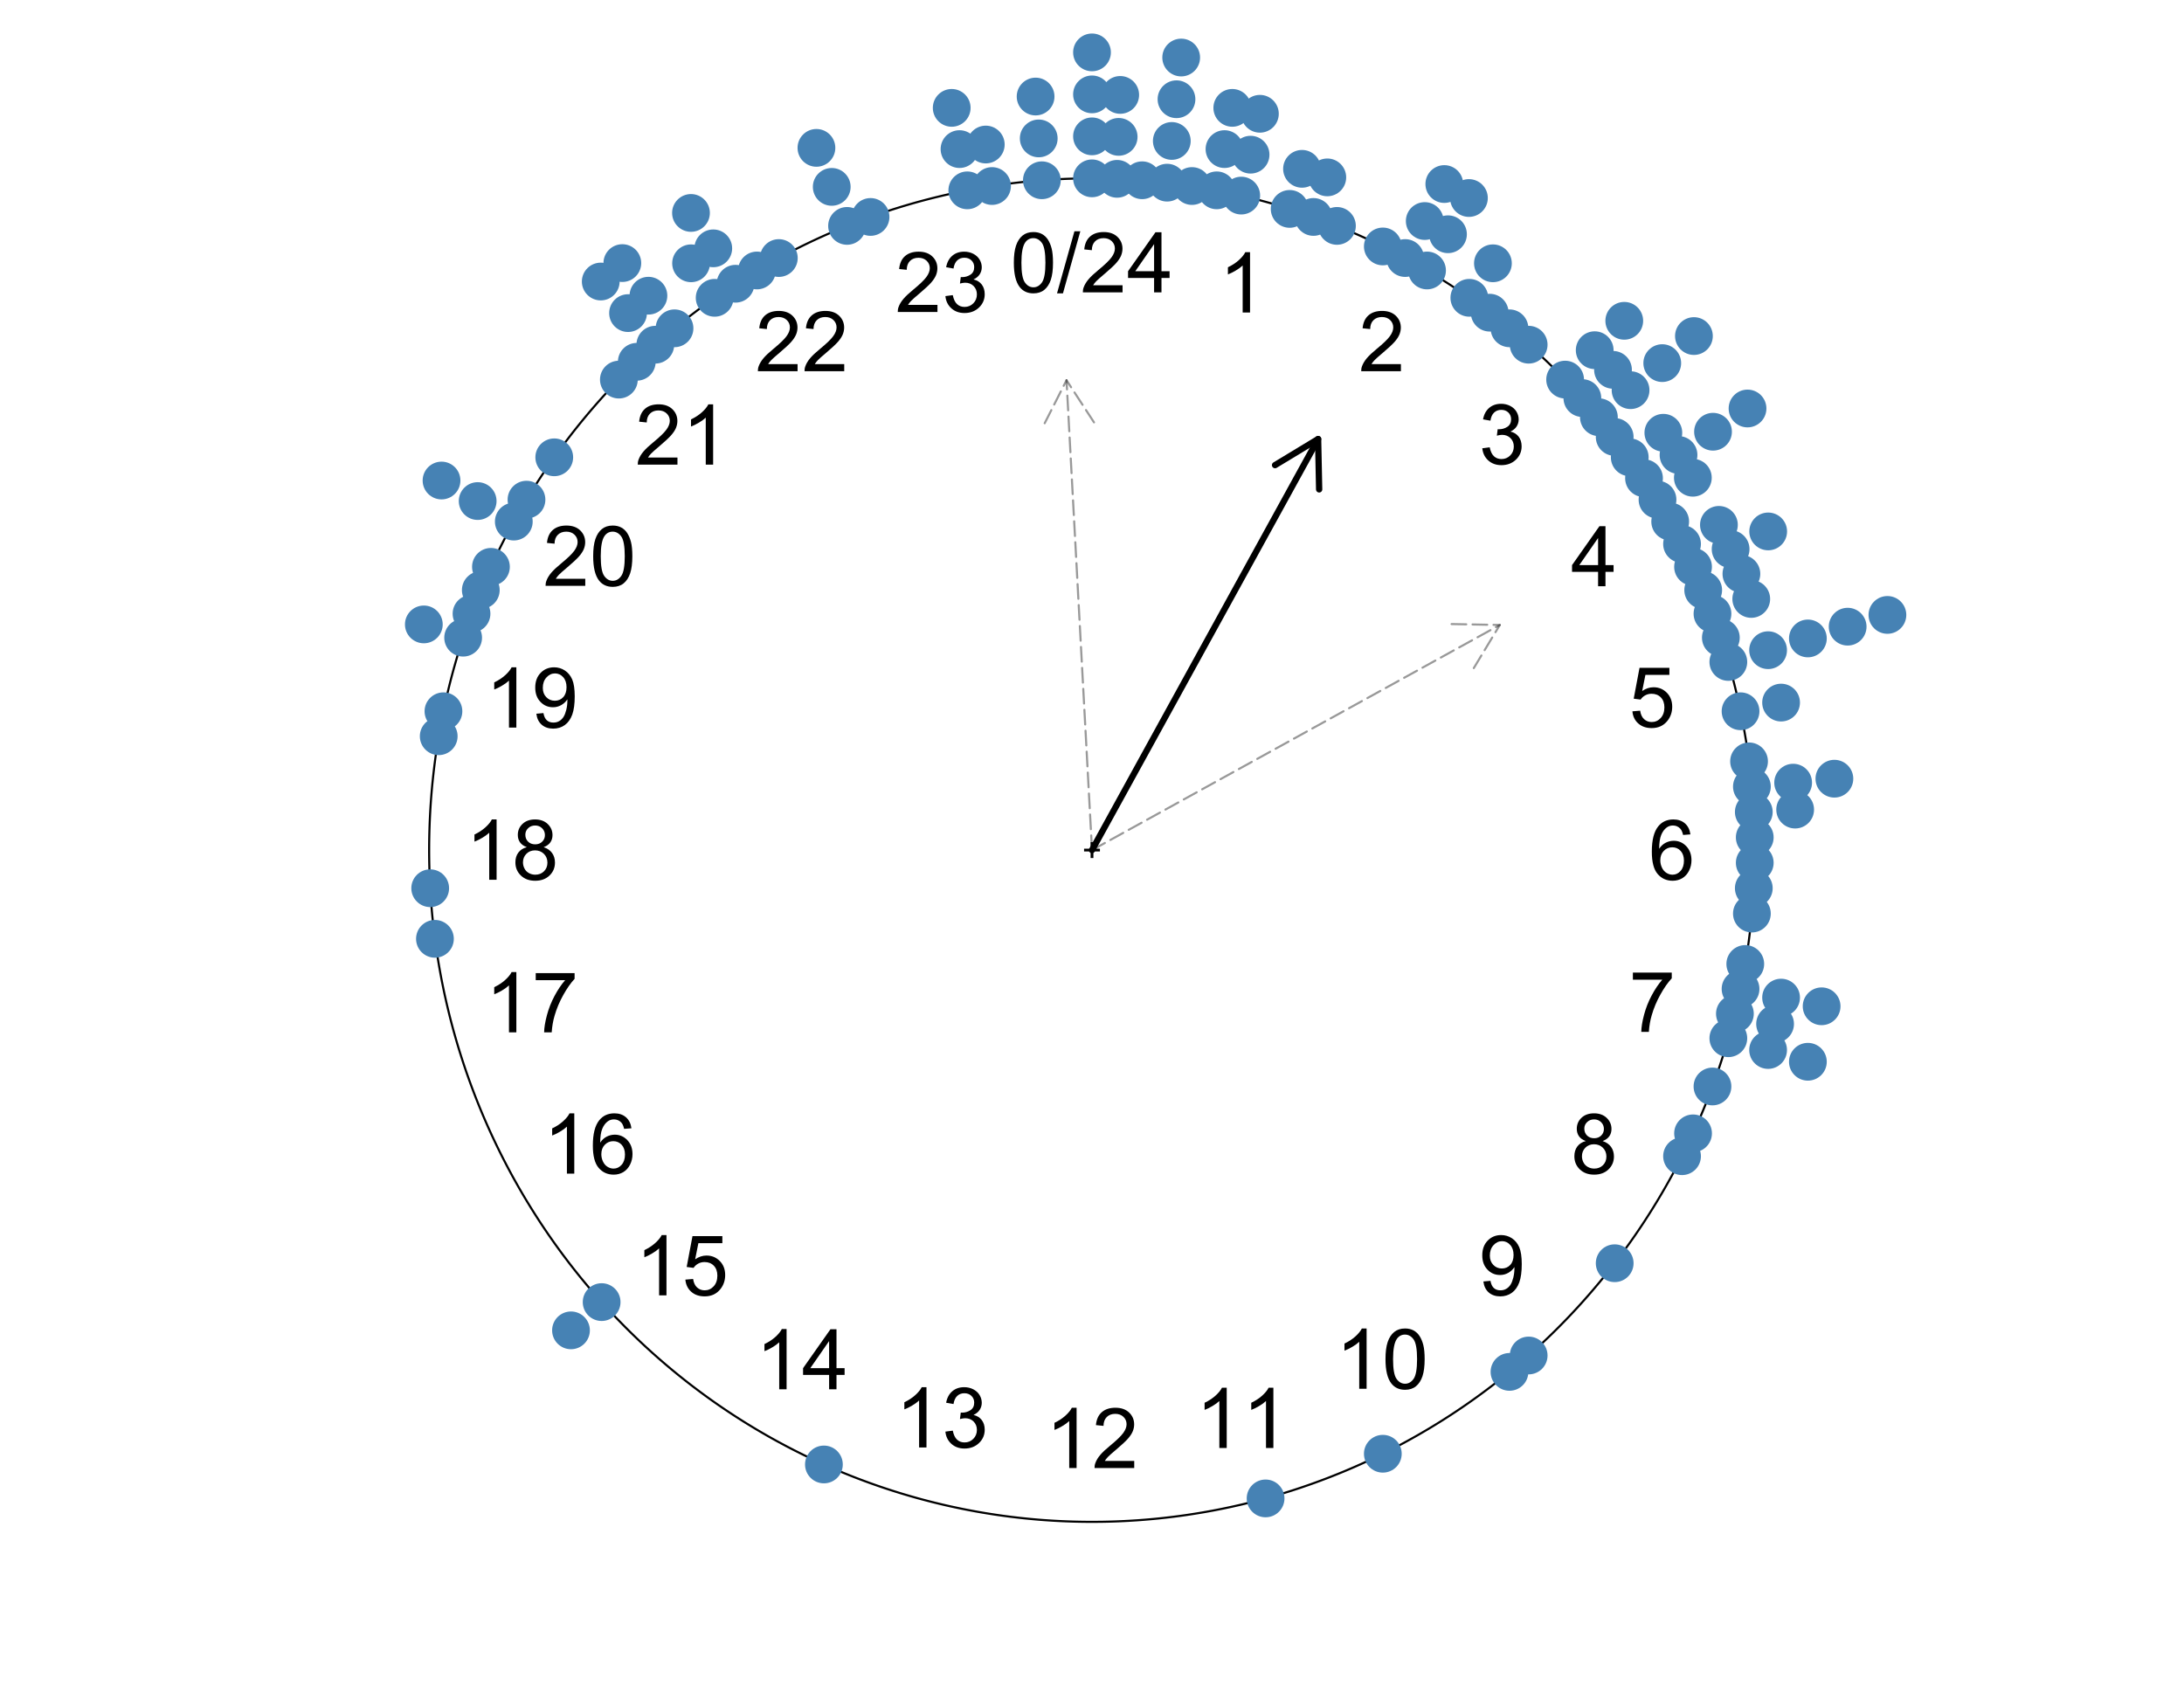 <?xml version="1.0" encoding="UTF-8"?>
<svg xmlns="http://www.w3.org/2000/svg" xmlns:xlink="http://www.w3.org/1999/xlink" width="781pt" height="608pt" viewBox="0 0 781 608" version="1.1">
<defs>
<g>
<symbol overflow="visible" id="glyph0-0">
<path style="stroke:none;" d="M 3.75 0 L 3.75 -18.75 L 18.75 -18.75 L 18.75 0 Z M 4.219 -0.469 L 18.281 -0.469 L 18.281 -18.281 L 4.219 -18.281 Z M 4.219 -0.469 "/>
</symbol>
<symbol overflow="visible" id="glyph0-1">
<path style="stroke:none;" d="M 1.246 -10.59 C 1.242 -13.125 1.504 -15.168 2.027 -16.719 C 2.551 -18.266 3.324 -19.461 4.355 -20.301 C 5.383 -21.141 6.68 -21.562 8.246 -21.562 C 9.395 -21.562 10.406 -21.328 11.277 -20.867 C 12.145 -20.398 12.863 -19.73 13.43 -18.859 C 13.996 -17.98 14.441 -16.914 14.766 -15.664 C 15.086 -14.406 15.246 -12.715 15.25 -10.59 C 15.246 -8.066 14.988 -6.035 14.473 -4.488 C 13.953 -2.941 13.176 -1.742 12.148 -0.898 C 11.117 -0.055 9.816 0.363 8.246 0.367 C 6.172 0.363 4.547 -0.375 3.367 -1.859 C 1.949 -3.641 1.242 -6.551 1.246 -10.59 Z M 3.953 -10.59 C 3.949 -7.062 4.363 -4.719 5.191 -3.551 C 6.016 -2.383 7.031 -1.797 8.246 -1.801 C 9.453 -1.797 10.473 -2.383 11.301 -3.559 C 12.125 -4.727 12.539 -7.07 12.539 -10.59 C 12.539 -14.121 12.125 -16.473 11.301 -17.637 C 10.473 -18.797 9.445 -19.375 8.219 -19.379 C 7.004 -19.375 6.035 -18.863 5.316 -17.844 C 4.402 -16.531 3.949 -14.113 3.953 -10.59 Z M 3.953 -10.59 "/>
</symbol>
<symbol overflow="visible" id="glyph0-2">
<path style="stroke:none;" d="M 0 0.367 L 6.227 -21.84 L 8.336 -21.84 L 2.125 0.367 Z M 0 0.367 "/>
</symbol>
<symbol overflow="visible" id="glyph0-3">
<path style="stroke:none;" d="M 15.102 -2.535 L 15.102 0 L 0.906 0 C 0.887 -0.633 0.988 -1.242 1.215 -1.832 C 1.574 -2.797 2.152 -3.75 2.949 -4.688 C 3.742 -5.625 4.895 -6.707 6.402 -7.938 C 8.734 -9.852 10.312 -11.367 11.133 -12.488 C 11.953 -13.602 12.363 -14.66 12.363 -15.66 C 12.363 -16.703 11.988 -17.582 11.242 -18.301 C 10.492 -19.016 9.52 -19.375 8.32 -19.379 C 7.047 -19.375 6.031 -18.996 5.273 -18.234 C 4.512 -17.473 4.125 -16.418 4.117 -15.074 L 1.406 -15.352 C 1.59 -17.371 2.285 -18.91 3.5 -19.973 C 4.707 -21.031 6.336 -21.562 8.379 -21.562 C 10.438 -21.562 12.066 -20.988 13.27 -19.848 C 14.469 -18.699 15.07 -17.285 15.074 -15.602 C 15.07 -14.738 14.895 -13.895 14.547 -13.066 C 14.191 -12.234 13.605 -11.359 12.793 -10.441 C 11.973 -9.523 10.621 -8.262 8.73 -6.664 C 7.148 -5.332 6.133 -4.434 5.684 -3.961 C 5.23 -3.484 4.859 -3.008 4.57 -2.535 Z M 15.102 -2.535 "/>
</symbol>
<symbol overflow="visible" id="glyph0-4">
<path style="stroke:none;" d="M 9.695 0 L 9.695 -5.141 L 0.383 -5.141 L 0.383 -7.559 L 10.18 -21.477 L 12.336 -21.477 L 12.336 -7.559 L 15.234 -7.559 L 15.234 -5.141 L 12.336 -5.141 L 12.336 0 Z M 9.695 -7.559 L 9.695 -17.242 L 2.973 -7.559 Z M 9.695 -7.559 "/>
</symbol>
<symbol overflow="visible" id="glyph0-5">
<path style="stroke:none;" d="M 11.176 0 L 8.539 0 L 8.539 -16.801 C 7.898 -16.191 7.066 -15.586 6.039 -14.984 C 5.008 -14.375 4.082 -13.922 3.266 -13.625 L 3.266 -16.172 C 4.734 -16.863 6.023 -17.703 7.133 -18.691 C 8.234 -19.676 9.016 -20.633 9.477 -21.562 L 11.176 -21.562 Z M 11.176 0 "/>
</symbol>
<symbol overflow="visible" id="glyph0-6">
<path style="stroke:none;" d="M 1.258 -5.668 L 3.898 -6.02 C 4.195 -4.523 4.711 -3.449 5.441 -2.789 C 6.164 -2.129 7.051 -1.797 8.102 -1.801 C 9.34 -1.797 10.387 -2.227 11.242 -3.09 C 12.094 -3.945 12.52 -5.012 12.523 -6.285 C 12.52 -7.492 12.125 -8.492 11.336 -9.281 C 10.543 -10.066 9.539 -10.457 8.32 -10.461 C 7.82 -10.457 7.199 -10.359 6.461 -10.164 L 6.754 -12.48 C 6.926 -12.461 7.066 -12.449 7.18 -12.453 C 8.297 -12.449 9.309 -12.742 10.211 -13.332 C 11.105 -13.914 11.555 -14.816 11.559 -16.039 C 11.555 -17.004 11.227 -17.805 10.574 -18.441 C 9.918 -19.074 9.074 -19.395 8.043 -19.395 C 7.016 -19.395 6.16 -19.07 5.477 -18.426 C 4.793 -17.781 4.355 -16.816 4.16 -15.527 L 1.523 -15.996 C 1.844 -17.762 2.574 -19.129 3.719 -20.105 C 4.859 -21.074 6.281 -21.562 7.984 -21.562 C 9.152 -21.562 10.23 -21.309 11.219 -20.809 C 12.203 -20.301 12.957 -19.617 13.48 -18.75 C 14 -17.879 14.262 -16.953 14.266 -15.98 C 14.262 -15.051 14.012 -14.207 13.52 -13.445 C 13.02 -12.684 12.285 -12.078 11.309 -11.633 C 12.574 -11.336 13.559 -10.727 14.266 -9.805 C 14.965 -8.879 15.316 -7.727 15.32 -6.344 C 15.316 -4.465 14.633 -2.875 13.27 -1.574 C 11.898 -0.27 10.172 0.379 8.086 0.383 C 6.199 0.379 4.633 -0.18 3.391 -1.301 C 2.145 -2.426 1.434 -3.879 1.258 -5.668 Z M 1.258 -5.668 "/>
</symbol>
<symbol overflow="visible" id="glyph0-7">
<path style="stroke:none;" d="M 1.246 -5.625 L 4.016 -5.859 C 4.215 -4.508 4.691 -3.492 5.441 -2.816 C 6.188 -2.137 7.09 -1.797 8.145 -1.801 C 9.41 -1.797 10.484 -2.277 11.367 -3.234 C 12.246 -4.191 12.684 -5.461 12.688 -7.047 C 12.684 -8.547 12.262 -9.734 11.418 -10.605 C 10.57 -11.473 9.465 -11.906 8.102 -11.91 C 7.25 -11.906 6.484 -11.711 5.801 -11.328 C 5.113 -10.938 4.574 -10.438 4.188 -9.828 L 1.715 -10.152 L 3.793 -21.18 L 14.473 -21.18 L 14.473 -18.664 L 5.902 -18.664 L 4.746 -12.891 C 6.035 -13.789 7.387 -14.238 8.805 -14.238 C 10.676 -14.238 12.258 -13.586 13.551 -12.289 C 14.836 -10.988 15.48 -9.32 15.484 -7.281 C 15.48 -5.336 14.914 -3.656 13.785 -2.242 C 12.406 -0.504 10.527 0.363 8.145 0.367 C 6.191 0.363 4.594 -0.18 3.359 -1.273 C 2.121 -2.363 1.418 -3.816 1.246 -5.625 Z M 1.246 -5.625 "/>
</symbol>
<symbol overflow="visible" id="glyph0-8">
<path style="stroke:none;" d="M 14.926 -16.215 L 12.305 -16.012 C 12.07 -17.043 11.738 -17.793 11.309 -18.266 C 10.594 -19.016 9.715 -19.395 8.672 -19.395 C 7.832 -19.395 7.094 -19.16 6.461 -18.691 C 5.629 -18.082 4.973 -17.195 4.496 -16.039 C 4.016 -14.875 3.77 -13.223 3.75 -11.074 C 4.383 -12.039 5.156 -12.754 6.078 -13.227 C 6.992 -13.691 7.957 -13.926 8.965 -13.93 C 10.723 -13.926 12.219 -13.281 13.453 -11.988 C 14.688 -10.691 15.305 -9.02 15.309 -6.973 C 15.305 -5.625 15.012 -4.371 14.434 -3.215 C 13.848 -2.055 13.051 -1.168 12.039 -0.555 C 11.02 0.059 9.867 0.363 8.586 0.367 C 6.383 0.363 4.59 -0.441 3.207 -2.059 C 1.816 -3.672 1.125 -6.336 1.129 -10.047 C 1.125 -14.195 1.891 -17.215 3.43 -19.102 C 4.762 -20.742 6.562 -21.562 8.832 -21.562 C 10.52 -21.562 11.906 -21.086 12.984 -20.141 C 14.062 -19.188 14.707 -17.879 14.926 -16.215 Z M 4.16 -6.957 C 4.16 -6.043 4.352 -5.176 4.738 -4.348 C 5.121 -3.52 5.66 -2.887 6.355 -2.453 C 7.047 -2.016 7.773 -1.797 8.539 -1.801 C 9.648 -1.797 10.605 -2.246 11.41 -3.148 C 12.207 -4.043 12.609 -5.266 12.613 -6.812 C 12.609 -8.293 12.215 -9.461 11.426 -10.32 C 10.633 -11.172 9.637 -11.602 8.438 -11.602 C 7.242 -11.602 6.23 -11.172 5.402 -10.32 C 4.574 -9.461 4.16 -8.34 4.16 -6.957 Z M 4.16 -6.957 "/>
</symbol>
<symbol overflow="visible" id="glyph0-9">
<path style="stroke:none;" d="M 1.422 -18.664 L 1.422 -21.195 L 15.32 -21.195 L 15.32 -19.145 C 13.953 -17.684 12.598 -15.75 11.258 -13.344 C 9.91 -10.93 8.875 -8.449 8.145 -5.902 C 7.613 -4.102 7.273 -2.137 7.133 0 L 4.422 0 C 4.449 -1.688 4.781 -3.727 5.418 -6.121 C 6.051 -8.512 6.961 -10.82 8.148 -13.043 C 9.332 -15.262 10.594 -17.133 11.938 -18.664 Z M 1.422 -18.664 "/>
</symbol>
<symbol overflow="visible" id="glyph0-10">
<path style="stroke:none;" d="M 5.305 -11.645 C 4.207 -12.043 3.398 -12.617 2.871 -13.359 C 2.34 -14.102 2.074 -14.988 2.078 -16.023 C 2.074 -17.582 2.637 -18.895 3.762 -19.965 C 4.887 -21.027 6.379 -21.562 8.246 -21.562 C 10.117 -21.562 11.629 -21.016 12.773 -19.93 C 13.914 -18.836 14.484 -17.512 14.488 -15.953 C 14.484 -14.953 14.223 -14.086 13.703 -13.352 C 13.18 -12.613 12.387 -12.043 11.324 -11.645 C 12.641 -11.211 13.645 -10.52 14.332 -9.562 C 15.02 -8.605 15.363 -7.461 15.367 -6.137 C 15.363 -4.297 14.715 -2.754 13.418 -1.508 C 12.117 -0.258 10.406 0.363 8.289 0.367 C 6.168 0.363 4.461 -0.262 3.164 -1.516 C 1.863 -2.77 1.211 -4.336 1.215 -6.211 C 1.211 -7.605 1.566 -8.773 2.277 -9.719 C 2.984 -10.66 3.992 -11.301 5.305 -11.645 Z M 4.773 -16.113 C 4.77 -15.098 5.098 -14.266 5.754 -13.621 C 6.41 -12.977 7.258 -12.656 8.305 -12.656 C 9.316 -12.656 10.148 -12.973 10.801 -13.613 C 11.449 -14.25 11.777 -15.035 11.777 -15.969 C 11.777 -16.93 11.441 -17.742 10.773 -18.406 C 10.102 -19.062 9.27 -19.395 8.277 -19.395 C 7.266 -19.395 6.43 -19.07 5.77 -18.426 C 5.102 -17.781 4.77 -17.012 4.773 -16.113 Z M 3.926 -6.195 C 3.926 -5.441 4.102 -4.715 4.461 -4.016 C 4.812 -3.309 5.344 -2.766 6.051 -2.379 C 6.75 -1.992 7.508 -1.797 8.32 -1.801 C 9.578 -1.797 10.617 -2.203 11.441 -3.016 C 12.258 -3.824 12.668 -4.855 12.672 -6.109 C 12.668 -7.375 12.246 -8.426 11.402 -9.258 C 10.559 -10.086 9.5 -10.5 8.234 -10.504 C 6.988 -10.5 5.961 -10.09 5.148 -9.273 C 4.332 -8.449 3.926 -7.422 3.926 -6.195 Z M 3.926 -6.195 "/>
</symbol>
<symbol overflow="visible" id="glyph0-11">
<path style="stroke:none;" d="M 1.641 -4.965 L 4.176 -5.199 C 4.387 -4.004 4.797 -3.141 5.402 -2.605 C 6.008 -2.066 6.785 -1.797 7.734 -1.801 C 8.543 -1.797 9.25 -1.984 9.863 -2.355 C 10.473 -2.727 10.977 -3.223 11.367 -3.844 C 11.758 -4.461 12.082 -5.297 12.348 -6.355 C 12.605 -7.406 12.738 -8.48 12.742 -9.578 C 12.738 -9.695 12.734 -9.871 12.73 -10.109 C 12.199 -9.266 11.477 -8.586 10.566 -8.062 C 9.652 -7.539 8.664 -7.277 7.602 -7.281 C 5.82 -7.277 4.316 -7.922 3.09 -9.215 C 1.855 -10.5 1.242 -12.199 1.246 -14.312 C 1.242 -16.488 1.883 -18.242 3.172 -19.57 C 4.453 -20.898 6.062 -21.562 8 -21.562 C 9.391 -21.562 10.668 -21.184 11.828 -20.434 C 12.98 -19.676 13.859 -18.605 14.465 -17.219 C 15.062 -15.824 15.363 -13.809 15.367 -11.176 C 15.363 -8.43 15.066 -6.246 14.473 -4.621 C 13.875 -2.992 12.988 -1.754 11.812 -0.906 C 10.633 -0.059 9.254 0.363 7.676 0.367 C 5.996 0.363 4.621 -0.102 3.559 -1.031 C 2.488 -1.961 1.852 -3.27 1.641 -4.965 Z M 12.438 -14.445 C 12.434 -15.953 12.031 -17.156 11.227 -18.047 C 10.422 -18.934 9.453 -19.375 8.32 -19.379 C 7.148 -19.375 6.125 -18.898 5.258 -17.941 C 4.383 -16.984 3.949 -15.742 3.953 -14.223 C 3.949 -12.852 4.363 -11.742 5.191 -10.891 C 6.016 -10.035 7.031 -9.609 8.246 -9.609 C 9.465 -9.609 10.469 -10.035 11.258 -10.891 C 12.039 -11.742 12.434 -12.926 12.438 -14.445 Z M 12.438 -14.445 "/>
</symbol>
<symbol overflow="visible" id="glyph1-0">
<path style="stroke:none;" d="M 1.5 0 L 1.5 -7.5 L 7.5 -7.5 L 7.5 0 Z M 1.688 -0.188 L 7.312 -0.188 L 7.312 -7.312 L 1.688 -7.312 Z M 1.688 -0.188 "/>
</symbol>
<symbol overflow="visible" id="glyph1-1">
<path style="stroke:none;" d="M 3.008 -1.391 L 3.008 -3.742 L 0.668 -3.742 L 0.668 -4.727 L 3.008 -4.727 L 3.008 -7.066 L 4 -7.066 L 4 -4.727 L 6.34 -4.727 L 6.34 -3.742 L 4 -3.742 L 4 -1.391 Z M 3.008 -1.391 "/>
</symbol>
</g>
</defs>
<g id="surface51">
<rect x="0" y="0" width="781" height="608" style="fill:rgb(100%,100%,100%);fill-opacity:1;stroke:none;"/>
<path style="fill:none;stroke-width:0.75;stroke-linecap:round;stroke-linejoin:round;stroke:rgb(0%,0%,0%);stroke-opacity:1;stroke-miterlimit:10;" d="M 627.543 304 L 627.535 302.488 L 627.523 300.977 L 627.5 299.469 L 627.465 297.957 L 627.426 296.445 L 627.371 294.938 L 627.312 293.426 L 627.242 291.918 L 627.16 290.41 L 627.074 288.902 L 626.977 287.395 L 626.867 285.887 L 626.75 284.379 L 626.625 282.875 L 626.488 281.371 L 626.344 279.867 L 626.188 278.363 L 626.023 276.863 L 625.852 275.363 L 625.668 273.863 L 625.477 272.363 L 625.277 270.867 L 625.066 269.371 L 624.848 267.875 L 624.617 266.383 L 624.379 264.891 L 624.133 263.402 L 623.875 261.914 L 623.609 260.426 L 623.336 258.941 L 623.051 257.461 L 622.758 255.977 L 622.453 254.5 L 622.141 253.02 L 621.82 251.547 L 621.492 250.07 L 621.152 248.602 L 620.805 247.133 L 620.445 245.664 L 620.078 244.199 L 619.703 242.738 L 619.32 241.277 L 618.926 239.82 L 618.523 238.367 L 618.109 236.914 L 617.691 235.465 L 617.262 234.02 L 616.82 232.574 L 616.375 231.133 L 615.918 229.695 L 615.453 228.262 L 614.977 226.828 L 614.492 225.398 L 614 223.973 L 613.5 222.551 L 612.992 221.129 L 612.473 219.715 L 611.945 218.301 L 611.406 216.891 L 610.863 215.484 L 610.309 214.082 L 609.746 212.684 L 609.176 211.285 L 608.598 209.895 L 608.008 208.508 L 607.41 207.121 L 606.805 205.742 L 606.191 204.363 L 605.57 202.992 L 604.938 201.621 L 604.297 200.258 L 603.648 198.898 L 602.992 197.539 L 602.328 196.188 L 601.656 194.84 L 600.973 193.496 L 600.285 192.156 L 599.586 190.82 L 598.879 189.492 L 598.164 188.164 L 597.441 186.844 L 596.711 185.527 L 595.969 184.215 L 595.223 182.91 L 594.469 181.605 L 593.703 180.309 L 592.934 179.016 L 592.152 177.727 L 591.363 176.445 L 590.57 175.168 L 589.766 173.895 L 588.953 172.629 L 588.137 171.363 L 587.309 170.109 L 586.473 168.855 L 585.629 167.609 L 584.781 166.367 L 583.922 165.133 L 583.055 163.902 L 582.184 162.68 L 581.301 161.461 L 580.414 160.246 L 579.52 159.039 L 578.613 157.836 L 577.703 156.641 L 576.785 155.449 L 575.859 154.266 L 574.926 153.086 L 573.988 151.914 L 573.039 150.75 L 572.086 149.586 L 571.121 148.434 L 570.152 147.285 L 569.176 146.145 L 568.195 145.008 L 567.203 143.879 L 566.207 142.754 L 565.203 141.637 L 564.191 140.527 L 563.172 139.426 L 562.148 138.328 L 561.117 137.234 L 560.078 136.152 L 559.035 135.074 L 557.98 134.004 L 556.922 132.938 L 555.859 131.883 L 554.789 130.832 L 553.711 129.789 L 552.625 128.75 L 551.535 127.723 L 550.438 126.699 L 549.332 125.684 L 548.223 124.672 L 547.109 123.672 L 545.984 122.676 L 544.855 121.688 L 543.723 120.711 L 542.582 119.734 L 541.434 118.77 L 540.281 117.812 L 539.125 116.859 L 537.961 115.918 L 536.789 114.98 L 535.613 114.051 L 534.434 113.133 L 533.246 112.219 L 532.051 111.312 L 530.852 110.414 L 529.648 109.523 L 528.438 108.641 L 527.223 107.766 L 526.004 106.898 L 524.777 106.035 L 523.547 105.184 L 522.309 104.34 L 521.066 103.504 L 519.82 102.676 L 518.57 101.855 L 517.312 101.043 L 516.051 100.238 L 514.781 99.441 L 513.512 98.656 L 512.234 97.875 L 510.953 97.102 L 509.664 96.34 L 508.375 95.586 L 507.078 94.836 L 505.777 94.098 L 504.473 93.367 L 503.164 92.645 L 501.852 91.93 L 500.531 91.227 L 499.211 90.527 L 497.883 89.84 L 496.551 89.16 L 495.215 88.488 L 493.875 87.824 L 492.531 87.172 L 491.184 86.523 L 489.832 85.887 L 488.477 85.258 L 487.117 84.637 L 485.754 84.027 L 484.387 83.422 L 483.016 82.828 L 481.641 82.246 L 480.266 81.668 L 478.883 81.102 L 477.496 80.543 L 476.109 79.992 L 474.719 79.449 L 473.32 78.918 L 471.922 78.395 L 470.52 77.879 L 469.117 77.375 L 467.707 76.879 L 466.297 76.391 L 464.883 75.91 L 463.465 75.441 L 462.047 74.98 L 460.625 74.531 L 459.199 74.086 L 457.77 73.652 L 456.34 73.23 L 454.906 72.812 L 453.469 72.41 L 452.031 72.012 L 450.59 71.625 L 449.148 71.246 L 447.699 70.875 L 446.254 70.516 L 444.805 70.164 L 443.352 69.824 L 441.895 69.492 L 440.441 69.168 L 438.98 68.855 L 437.52 68.551 L 436.059 68.258 L 434.594 67.969 L 433.129 67.695 L 431.66 67.426 L 430.191 67.168 L 428.723 66.922 L 427.25 66.684 L 425.777 66.453 L 424.301 66.23 L 422.824 66.02 L 421.348 65.82 L 419.867 65.629 L 418.391 65.445 L 416.906 65.273 L 415.426 65.109 L 413.941 64.953 L 412.457 64.809 L 410.973 64.676 L 409.488 64.551 L 408 64.434 L 406.516 64.324 L 405.027 64.23 L 403.539 64.141 L 402.051 64.062 L 400.559 63.992 L 399.07 63.934 L 397.582 63.883 L 396.09 63.844 L 394.602 63.812 L 393.109 63.793 L 391.617 63.781 L 390.129 63.777 L 388.637 63.785 L 387.145 63.801 L 385.656 63.828 L 384.164 63.863 L 382.676 63.91 L 381.184 63.961 L 379.695 64.027 L 378.207 64.102 L 376.719 64.184 L 375.23 64.277 L 373.742 64.379 L 372.254 64.488 L 370.77 64.609 L 369.285 64.742 L 367.801 64.883 L 366.316 65.031 L 364.832 65.191 L 363.352 65.359 L 361.871 65.535 L 360.391 65.723 L 358.914 65.918 L 357.438 66.125 L 355.961 66.34 L 354.488 66.566 L 353.012 66.801 L 351.543 67.043 L 350.074 67.297 L 348.605 67.559 L 347.137 67.832 L 345.672 68.113 L 344.211 68.402 L 342.75 68.703 L 341.289 69.012 L 339.832 69.328 L 338.375 69.656 L 336.922 69.992 L 335.473 70.34 L 334.023 70.695 L 332.574 71.059 L 331.133 71.434 L 329.688 71.816 L 328.25 72.207 L 326.812 72.609 L 325.379 73.02 L 323.945 73.441 L 322.516 73.867 L 321.09 74.309 L 319.664 74.754 L 318.242 75.211 L 316.824 75.676 L 315.41 76.148 L 313.996 76.633 L 312.586 77.125 L 311.18 77.625 L 309.777 78.137 L 308.379 78.656 L 306.98 79.184 L 305.586 79.719 L 304.195 80.266 L 302.809 80.82 L 301.426 81.383 L 300.047 81.953 L 298.672 82.535 L 297.297 83.125 L 295.93 83.723 L 294.562 84.332 L 293.203 84.945 L 291.844 85.57 L 290.492 86.203 L 289.141 86.848 L 287.797 87.496 L 286.453 88.156 L 285.117 88.824 L 283.781 89.5 L 282.453 90.184 L 281.129 90.875 L 279.809 91.578 L 278.492 92.289 L 277.18 93.004 L 275.875 93.73 L 274.57 94.465 L 273.273 95.211 L 271.98 95.961 L 270.691 96.719 L 269.406 97.488 L 268.129 98.266 L 266.852 99.047 L 265.582 99.84 L 264.32 100.641 L 263.059 101.449 L 261.805 102.266 L 260.555 103.09 L 259.312 103.922 L 258.07 104.762 L 256.836 105.609 L 255.609 106.465 L 254.387 107.328 L 253.168 108.199 L 251.957 109.082 L 250.75 109.969 L 249.547 110.863 L 248.352 111.766 L 247.16 112.672 L 245.977 113.59 L 244.797 114.516 L 243.625 115.449 L 242.457 116.387 L 241.297 117.336 L 240.141 118.289 L 238.992 119.254 L 237.848 120.223 L 236.711 121.199 L 235.578 122.184 L 234.453 123.172 L 233.332 124.172 L 232.223 125.176 L 231.113 126.188 L 230.016 127.207 L 228.918 128.234 L 227.832 129.27 L 226.75 130.309 L 225.676 131.355 L 224.609 132.41 L 223.547 133.469 L 222.492 134.539 L 221.441 135.613 L 220.402 136.691 L 219.367 137.781 L 218.34 138.875 L 217.316 139.977 L 216.301 141.082 L 215.293 142.195 L 214.293 143.316 L 213.301 144.441 L 212.312 145.574 L 211.332 146.715 L 210.359 147.859 L 209.395 149.012 L 208.438 150.168 L 207.484 151.332 L 206.543 152.5 L 205.605 153.676 L 204.676 154.855 L 203.754 156.043 L 202.84 157.238 L 201.934 158.438 L 201.031 159.641 L 200.141 160.852 L 199.258 162.066 L 198.379 163.289 L 197.512 164.516 L 196.648 165.75 L 195.793 166.988 L 194.949 168.23 L 194.109 169.48 L 193.277 170.734 L 192.453 171.996 L 191.641 173.262 L 190.832 174.531 L 190.031 175.805 L 189.242 177.086 L 188.457 178.371 L 187.68 179.66 L 186.914 180.957 L 186.152 182.258 L 185.402 183.562 L 184.66 184.871 L 183.922 186.188 L 183.195 187.504 L 182.477 188.828 L 181.766 190.156 L 181.066 191.488 L 180.371 192.828 L 179.684 194.168 L 179.008 195.516 L 178.34 196.863 L 177.676 198.219 L 177.023 199.578 L 176.383 200.941 L 175.746 202.305 L 175.121 203.676 L 174.5 205.051 L 173.891 206.43 L 173.289 207.812 L 172.695 209.199 L 172.113 210.59 L 171.539 211.984 L 170.973 213.383 L 170.414 214.781 L 169.863 216.188 L 169.324 217.594 L 168.793 219.008 L 168.27 220.422 L 167.754 221.84 L 167.25 223.262 L 166.75 224.684 L 166.266 226.113 L 165.785 227.543 L 165.316 228.977 L 164.855 230.414 L 164.402 231.855 L 163.957 233.297 L 163.523 234.742 L 163.098 236.191 L 162.684 237.641 L 162.273 239.094 L 161.875 240.551 L 161.488 242.008 L 161.105 243.469 L 160.734 244.934 L 160.375 246.398 L 160.02 247.867 L 159.676 249.336 L 159.344 250.809 L 159.016 252.281 L 158.699 253.758 L 158.395 255.238 L 158.094 256.719 L 157.805 258.199 L 157.527 259.684 L 157.258 261.172 L 156.996 262.656 L 156.742 264.148 L 156.5 265.637 L 156.266 267.129 L 156.043 268.625 L 155.828 270.117 L 155.621 271.613 L 155.426 273.113 L 155.238 274.613 L 155.062 276.113 L 154.895 277.613 L 154.734 279.117 L 154.582 280.617 L 154.441 282.121 L 154.312 283.629 L 154.191 285.133 L 154.078 286.641 L 153.977 288.148 L 153.883 289.656 L 153.797 291.164 L 153.723 292.672 L 153.656 294.184 L 153.602 295.691 L 153.555 297.203 L 153.516 298.711 L 153.488 300.223 L 153.469 301.734 L 153.461 303.246 L 153.461 304.754 L 153.469 306.266 L 153.488 307.777 L 153.516 309.289 L 153.555 310.797 L 153.602 312.309 L 153.656 313.816 L 153.723 315.328 L 153.797 316.836 L 153.883 318.344 L 153.977 319.852 L 154.078 321.359 L 154.191 322.867 L 154.312 324.371 L 154.441 325.879 L 154.582 327.383 L 154.734 328.883 L 154.895 330.387 L 155.062 331.887 L 155.238 333.387 L 155.426 334.887 L 155.621 336.387 L 155.828 337.883 L 156.043 339.375 L 156.266 340.871 L 156.5 342.363 L 156.742 343.852 L 156.996 345.344 L 157.258 346.828 L 157.527 348.316 L 157.805 349.801 L 158.094 351.281 L 158.395 352.762 L 158.699 354.242 L 159.016 355.719 L 159.344 357.191 L 159.676 358.664 L 160.02 360.133 L 160.375 361.602 L 160.734 363.066 L 161.105 364.531 L 161.488 365.992 L 161.875 367.449 L 162.273 368.906 L 162.684 370.359 L 163.098 371.809 L 163.523 373.258 L 163.957 374.703 L 164.402 376.145 L 164.855 377.586 L 165.316 379.023 L 165.785 380.457 L 166.266 381.887 L 166.75 383.316 L 167.25 384.738 L 167.754 386.16 L 168.27 387.578 L 168.793 388.992 L 169.324 390.406 L 169.863 391.812 L 170.414 393.219 L 170.973 394.617 L 171.539 396.016 L 172.113 397.41 L 172.695 398.801 L 173.289 400.188 L 173.891 401.57 L 174.5 402.949 L 175.121 404.324 L 175.746 405.695 L 176.383 407.059 L 177.023 408.422 L 177.676 409.781 L 178.34 411.137 L 179.008 412.484 L 179.684 413.832 L 180.371 415.172 L 181.066 416.512 L 181.766 417.844 L 182.477 419.172 L 183.195 420.496 L 183.922 421.812 L 184.66 423.129 L 185.402 424.438 L 186.152 425.742 L 186.914 427.043 L 187.68 428.34 L 188.457 429.629 L 189.242 430.914 L 190.031 432.195 L 190.832 433.469 L 191.641 434.738 L 192.453 436.004 L 193.277 437.266 L 194.109 438.52 L 194.949 439.77 L 195.793 441.012 L 196.648 442.25 L 197.512 443.484 L 198.379 444.711 L 199.258 445.934 L 200.141 447.148 L 201.031 448.359 L 201.934 449.562 L 202.84 450.762 L 203.754 451.957 L 204.676 453.145 L 205.605 454.324 L 206.543 455.5 L 207.484 456.668 L 208.438 457.832 L 209.395 458.988 L 210.359 460.141 L 211.332 461.285 L 212.312 462.426 L 213.301 463.559 L 214.293 464.684 L 215.293 465.805 L 216.301 466.918 L 217.316 468.023 L 218.34 469.125 L 219.367 470.219 L 220.402 471.309 L 221.441 472.387 L 222.492 473.461 L 223.547 474.531 L 224.609 475.59 L 225.676 476.645 L 226.75 477.691 L 227.832 478.73 L 228.918 479.766 L 230.016 480.793 L 231.113 481.812 L 232.223 482.824 L 233.332 483.828 L 234.453 484.828 L 235.578 485.816 L 236.711 486.801 L 237.848 487.777 L 238.992 488.746 L 240.141 489.711 L 241.297 490.664 L 242.457 491.613 L 243.625 492.551 L 244.797 493.484 L 245.977 494.41 L 247.16 495.328 L 248.352 496.234 L 249.547 497.137 L 250.75 498.031 L 251.957 498.918 L 253.168 499.801 L 254.387 500.672 L 255.609 501.535 L 256.836 502.391 L 258.07 503.238 L 259.312 504.078 L 260.555 504.91 L 261.805 505.734 L 263.059 506.551 L 264.32 507.359 L 265.582 508.16 L 266.852 508.953 L 268.129 509.734 L 269.406 510.512 L 270.691 511.281 L 271.98 512.039 L 273.273 512.789 L 274.57 513.535 L 275.875 514.27 L 277.18 514.996 L 278.492 515.711 L 279.809 516.422 L 281.129 517.125 L 282.453 517.816 L 283.781 518.5 L 285.117 519.176 L 286.453 519.844 L 287.797 520.504 L 289.141 521.152 L 290.492 521.797 L 291.844 522.43 L 293.203 523.055 L 294.562 523.668 L 295.93 524.277 L 297.297 524.875 L 298.672 525.465 L 300.047 526.047 L 301.426 526.617 L 302.809 527.18 L 304.195 527.734 L 305.586 528.281 L 306.98 528.816 L 308.379 529.344 L 309.777 529.863 L 311.18 530.375 L 312.586 530.875 L 313.996 531.367 L 315.41 531.852 L 316.824 532.324 L 318.242 532.789 L 319.664 533.246 L 321.09 533.691 L 322.516 534.133 L 323.945 534.559 L 325.379 534.98 L 326.812 535.391 L 328.25 535.793 L 329.688 536.184 L 331.133 536.566 L 332.574 536.941 L 334.023 537.305 L 335.473 537.66 L 336.922 538.008 L 338.375 538.344 L 339.832 538.672 L 341.289 538.988 L 342.75 539.297 L 344.211 539.598 L 345.672 539.887 L 347.137 540.168 L 348.605 540.441 L 350.074 540.703 L 351.543 540.957 L 353.012 541.199 L 354.488 541.434 L 355.961 541.66 L 357.438 541.875 L 358.914 542.082 L 360.391 542.277 L 361.871 542.465 L 363.352 542.641 L 364.832 542.809 L 366.316 542.969 L 367.801 543.117 L 369.285 543.258 L 370.77 543.391 L 372.254 543.512 L 373.742 543.621 L 375.23 543.723 L 376.719 543.816 L 378.207 543.898 L 379.695 543.973 L 381.184 544.039 L 382.676 544.09 L 384.164 544.137 L 385.656 544.172 L 387.145 544.199 L 388.637 544.215 L 390.129 544.223 L 391.617 544.219 L 393.109 544.207 L 394.602 544.188 L 396.09 544.156 L 397.582 544.117 L 399.07 544.066 L 400.559 544.008 L 402.051 543.938 L 403.539 543.859 L 405.027 543.77 L 406.516 543.676 L 408 543.566 L 409.488 543.449 L 410.973 543.324 L 412.457 543.191 L 413.941 543.047 L 415.426 542.891 L 416.906 542.727 L 418.391 542.555 L 419.867 542.371 L 421.348 542.18 L 422.824 541.98 L 424.301 541.77 L 425.777 541.547 L 427.25 541.316 L 428.723 541.078 L 430.191 540.832 L 431.66 540.574 L 433.129 540.305 L 434.594 540.031 L 436.059 539.742 L 437.52 539.449 L 438.98 539.145 L 440.441 538.832 L 441.895 538.508 L 443.352 538.176 L 444.805 537.836 L 446.254 537.484 L 447.699 537.125 L 449.148 536.754 L 450.59 536.375 L 452.031 535.988 L 453.469 535.59 L 454.906 535.188 L 456.34 534.77 L 457.77 534.348 L 459.199 533.914 L 460.625 533.469 L 462.047 533.02 L 463.465 532.559 L 464.883 532.09 L 466.297 531.609 L 467.707 531.121 L 469.117 530.625 L 470.52 530.121 L 471.922 529.605 L 473.32 529.082 L 474.719 528.551 L 476.109 528.008 L 477.496 527.457 L 478.883 526.898 L 480.266 526.332 L 481.641 525.754 L 483.016 525.172 L 484.387 524.578 L 485.754 523.973 L 487.117 523.363 L 488.477 522.742 L 489.832 522.113 L 491.184 521.477 L 492.531 520.828 L 493.875 520.176 L 495.215 519.512 L 496.551 518.84 L 497.883 518.16 L 499.211 517.473 L 500.531 516.773 L 501.852 516.07 L 503.164 515.355 L 504.473 514.633 L 505.777 513.902 L 507.078 513.164 L 508.375 512.414 L 509.664 511.66 L 510.953 510.898 L 512.234 510.125 L 513.512 509.344 L 514.781 508.559 L 516.051 507.762 L 517.312 506.957 L 518.57 506.145 L 519.82 505.324 L 521.066 504.496 L 522.309 503.66 L 523.547 502.816 L 524.777 501.965 L 526.004 501.102 L 527.223 500.234 L 528.438 499.359 L 529.648 498.477 L 530.852 497.586 L 532.051 496.688 L 533.246 495.781 L 534.434 494.867 L 535.613 493.949 L 536.789 493.02 L 537.961 492.082 L 539.125 491.141 L 540.281 490.188 L 541.434 489.23 L 542.582 488.266 L 543.723 487.289 L 544.855 486.312 L 545.984 485.324 L 547.109 484.328 L 548.223 483.328 L 549.332 482.316 L 550.438 481.301 L 551.535 480.277 L 552.625 479.25 L 553.711 478.211 L 554.789 477.168 L 555.859 476.117 L 556.922 475.062 L 557.98 473.996 L 559.035 472.926 L 560.078 471.848 L 561.117 470.766 L 562.148 469.672 L 563.172 468.574 L 564.191 467.473 L 565.203 466.363 L 566.207 465.246 L 567.203 464.121 L 568.195 462.992 L 569.176 461.855 L 570.152 460.715 L 571.121 459.566 L 572.086 458.414 L 573.039 457.25 L 573.988 456.086 L 574.926 454.914 L 575.859 453.734 L 576.785 452.551 L 577.703 451.359 L 578.613 450.164 L 579.52 448.961 L 580.414 447.754 L 581.301 446.539 L 582.184 445.32 L 583.055 444.098 L 583.922 442.867 L 584.781 441.633 L 585.629 440.391 L 586.473 439.145 L 587.309 437.891 L 588.137 436.637 L 588.953 435.371 L 589.766 434.105 L 590.57 432.832 L 591.363 431.555 L 592.152 430.273 L 592.934 428.984 L 593.703 427.691 L 594.469 426.395 L 595.223 425.09 L 595.969 423.785 L 596.711 422.473 L 597.441 421.156 L 598.164 419.836 L 598.879 418.508 L 599.586 417.18 L 600.285 415.844 L 600.973 414.504 L 601.656 413.16 L 602.328 411.812 L 602.992 410.461 L 603.648 409.102 L 604.297 407.742 L 604.938 406.379 L 605.57 405.008 L 606.191 403.637 L 606.805 402.258 L 607.41 400.879 L 608.008 399.492 L 608.598 398.105 L 609.176 396.715 L 609.746 395.316 L 610.309 393.918 L 610.863 392.516 L 611.406 391.109 L 611.945 389.699 L 612.473 388.285 L 612.992 386.871 L 613.5 385.449 L 614 384.027 L 614.492 382.602 L 614.977 381.172 L 615.453 379.738 L 615.918 378.305 L 616.375 376.867 L 616.82 375.426 L 617.262 373.98 L 617.691 372.535 L 618.109 371.086 L 618.523 369.633 L 618.926 368.18 L 619.32 366.723 L 619.703 365.262 L 620.078 363.801 L 620.445 362.336 L 620.805 360.867 L 621.152 359.398 L 621.492 357.93 L 621.82 356.453 L 622.141 354.98 L 622.453 353.5 L 622.758 352.023 L 623.051 350.539 L 623.336 349.059 L 623.609 347.574 L 623.875 346.086 L 624.133 344.598 L 624.379 343.109 L 624.617 341.617 L 624.848 340.125 L 625.066 338.629 L 625.277 337.133 L 625.477 335.637 L 625.668 334.137 L 625.852 332.637 L 626.023 331.137 L 626.188 329.637 L 626.344 328.133 L 626.488 326.629 L 626.625 325.125 L 626.75 323.621 L 626.867 322.113 L 626.977 320.605 L 627.074 319.098 L 627.16 317.59 L 627.242 316.082 L 627.312 314.574 L 627.371 313.062 L 627.426 311.555 L 627.465 310.043 L 627.5 308.531 L 627.523 307.023 L 627.535 305.512 L 627.543 304 "/>
<g style="fill:rgb(0%,0%,0%);fill-opacity:1;">
  <use xlink:href="#glyph0-1" x="361.305" y="104.543"/>
  <use xlink:href="#glyph0-2" x="377.989" y="104.543"/>
  <use xlink:href="#glyph0-3" x="386.324" y="104.543"/>
  <use xlink:href="#glyph0-4" x="403.009" y="104.543"/>
</g>
<g style="fill:rgb(0%,0%,0%);fill-opacity:1;">
  <use xlink:href="#glyph0-5" x="435.84" y="111.75"/>
</g>
<g style="fill:rgb(0%,0%,0%);fill-opacity:1;">
  <use xlink:href="#glyph0-3" x="485.863" y="132.746"/>
</g>
<g style="fill:rgb(0%,0%,0%);fill-opacity:1;">
  <use xlink:href="#glyph0-6" x="528.816" y="165.961"/>
</g>
<g style="fill:rgb(0%,0%,0%);fill-opacity:1;">
  <use xlink:href="#glyph0-4" x="561.781" y="209.641"/>
</g>
<g style="fill:rgb(0%,0%,0%);fill-opacity:1;">
  <use xlink:href="#glyph0-7" x="582.5" y="260.004"/>
</g>
<g style="fill:rgb(0%,0%,0%);fill-opacity:1;">
  <use xlink:href="#glyph0-8" x="589.566" y="314.598"/>
</g>
<g style="fill:rgb(0%,0%,0%);fill-opacity:1;">
  <use xlink:href="#glyph0-9" x="582.5" y="369"/>
</g>
<g style="fill:rgb(0%,0%,0%);fill-opacity:1;">
  <use xlink:href="#glyph0-10" x="561.781" y="419.695"/>
</g>
<g style="fill:rgb(0%,0%,0%);fill-opacity:1;">
  <use xlink:href="#glyph0-11" x="528.816" y="463.227"/>
</g>
<g style="fill:rgb(0%,0%,0%);fill-opacity:1;">
  <use xlink:href="#glyph0-5" x="477.523" y="496.633"/>
  <use xlink:href="#glyph0-1" x="494.208" y="496.633"/>
</g>
<g style="fill:rgb(0%,0%,0%);fill-opacity:1;">
  <use xlink:href="#glyph0-5" x="427.5" y="517.812"/>
  <use xlink:href="#glyph0-5" x="444.185" y="517.812"/>
</g>
<g style="fill:rgb(0%,0%,0%);fill-opacity:1;">
  <use xlink:href="#glyph0-5" x="373.816" y="524.977"/>
  <use xlink:href="#glyph0-3" x="390.501" y="524.977"/>
</g>
<g style="fill:rgb(0%,0%,0%);fill-opacity:1;">
  <use xlink:href="#glyph0-5" x="320.133" y="517.625"/>
  <use xlink:href="#glyph0-6" x="336.817" y="517.625"/>
</g>
<g style="fill:rgb(0%,0%,0%);fill-opacity:1;">
  <use xlink:href="#glyph0-5" x="270.109" y="496.816"/>
  <use xlink:href="#glyph0-4" x="286.794" y="496.816"/>
</g>
<g style="fill:rgb(0%,0%,0%);fill-opacity:1;">
  <use xlink:href="#glyph0-5" x="227.156" y="463.227"/>
  <use xlink:href="#glyph0-7" x="243.841" y="463.227"/>
</g>
<g style="fill:rgb(0%,0%,0%);fill-opacity:1;">
  <use xlink:href="#glyph0-5" x="194.191" y="419.695"/>
  <use xlink:href="#glyph0-8" x="210.876" y="419.695"/>
</g>
<g style="fill:rgb(0%,0%,0%);fill-opacity:1;">
  <use xlink:href="#glyph0-5" x="173.473" y="369.184"/>
  <use xlink:href="#glyph0-9" x="190.157" y="369.184"/>
</g>
<g style="fill:rgb(0%,0%,0%);fill-opacity:1;">
  <use xlink:href="#glyph0-5" x="166.406" y="314.598"/>
  <use xlink:href="#glyph0-10" x="183.091" y="314.598"/>
</g>
<g style="fill:rgb(0%,0%,0%);fill-opacity:1;">
  <use xlink:href="#glyph0-5" x="173.473" y="260.195"/>
  <use xlink:href="#glyph0-11" x="190.157" y="260.195"/>
</g>
<g style="fill:rgb(0%,0%,0%);fill-opacity:1;">
  <use xlink:href="#glyph0-3" x="194.191" y="209.5"/>
  <use xlink:href="#glyph0-1" x="210.876" y="209.5"/>
</g>
<g style="fill:rgb(0%,0%,0%);fill-opacity:1;">
  <use xlink:href="#glyph0-3" x="227.156" y="166.152"/>
  <use xlink:href="#glyph0-5" x="243.841" y="166.152"/>
</g>
<g style="fill:rgb(0%,0%,0%);fill-opacity:1;">
  <use xlink:href="#glyph0-3" x="270.109" y="132.746"/>
  <use xlink:href="#glyph0-3" x="286.794" y="132.746"/>
</g>
<g style="fill:rgb(0%,0%,0%);fill-opacity:1;">
  <use xlink:href="#glyph0-3" x="320.133" y="111.559"/>
  <use xlink:href="#glyph0-6" x="336.817" y="111.559"/>
</g>
<g style="fill:rgb(0%,0%,0%);fill-opacity:1;">
  <use xlink:href="#glyph1-1" x="386.996" y="308.227"/>
</g>
<path style=" stroke:none;fill-rule:nonzero;fill:rgb(27.451%,50.98%,70.588%);fill-opacity:1;" d="M 634.25 299.453 C 634.25 303.184 631.227 306.203 627.5 306.203 C 623.77 306.203 620.75 303.184 620.75 299.453 C 620.75 295.727 623.77 292.703 627.5 292.703 C 631.227 292.703 634.25 295.727 634.25 299.453 "/>
<path style=" stroke:none;fill-rule:nonzero;fill:rgb(27.451%,50.98%,70.588%);fill-opacity:1;" d="M 633.91 290.367 C 633.91 294.098 630.887 297.117 627.16 297.117 C 623.434 297.117 620.41 294.098 620.41 290.367 C 620.41 286.641 623.434 283.617 627.16 283.617 C 630.887 283.617 633.91 286.641 633.91 290.367 "/>
<path style=" stroke:none;fill-rule:nonzero;fill:rgb(27.451%,50.98%,70.588%);fill-opacity:1;" d="M 648.699 289.516 C 648.699 293.246 645.68 296.266 641.949 296.266 C 638.223 296.266 635.199 293.246 635.199 289.516 C 635.199 285.789 638.223 282.766 641.949 282.766 C 645.68 282.766 648.699 285.789 648.699 289.516 "/>
<path style=" stroke:none;fill-rule:nonzero;fill:rgb(27.451%,50.98%,70.588%);fill-opacity:1;" d="M 633.23 281.301 C 633.23 285.031 630.211 288.051 626.48 288.051 C 622.754 288.051 619.73 285.031 619.73 281.301 C 619.73 277.574 622.754 274.551 626.48 274.551 C 630.211 274.551 633.23 277.574 633.23 281.301 "/>
<path style=" stroke:none;fill-rule:nonzero;fill:rgb(27.451%,50.98%,70.588%);fill-opacity:1;" d="M 647.98 279.883 C 647.98 283.613 644.957 286.633 641.23 286.633 C 637.504 286.633 634.48 283.613 634.48 279.883 C 634.48 276.156 637.504 273.133 641.23 273.133 C 644.957 273.133 647.98 276.156 647.98 279.883 "/>
<path style=" stroke:none;fill-rule:nonzero;fill:rgb(27.451%,50.98%,70.588%);fill-opacity:1;" d="M 662.73 278.465 C 662.73 282.191 659.707 285.215 655.98 285.215 C 652.25 285.215 649.23 282.191 649.23 278.465 C 649.23 274.738 652.25 271.715 655.98 271.715 C 659.707 271.715 662.73 274.738 662.73 278.465 "/>
<path style=" stroke:none;fill-rule:nonzero;fill:rgb(27.451%,50.98%,70.588%);fill-opacity:1;" d="M 632.215 272.27 C 632.215 275.996 629.191 279.02 625.465 279.02 C 621.738 279.02 618.715 275.996 618.715 272.27 C 618.715 268.543 621.738 265.52 625.465 265.52 C 629.191 265.52 632.215 268.543 632.215 272.27 "/>
<path style=" stroke:none;fill-rule:nonzero;fill:rgb(27.451%,50.98%,70.588%);fill-opacity:1;" d="M 629.172 254.352 C 629.172 258.078 626.152 261.102 622.422 261.102 C 618.695 261.102 615.672 258.078 615.672 254.352 C 615.672 250.625 618.695 247.602 622.422 247.602 C 626.152 247.602 629.172 250.625 629.172 254.352 "/>
<path style=" stroke:none;fill-rule:nonzero;fill:rgb(27.451%,50.98%,70.588%);fill-opacity:1;" d="M 643.668 251.25 C 643.668 254.977 640.648 258 636.918 258 C 633.191 258 630.168 254.977 630.168 251.25 C 630.168 247.52 633.191 244.5 636.918 244.5 C 640.648 244.5 643.668 247.52 643.668 251.25 "/>
<path style=" stroke:none;fill-rule:nonzero;fill:rgb(27.451%,50.98%,70.588%);fill-opacity:1;" d="M 624.805 236.719 C 624.805 240.445 621.781 243.469 618.055 243.469 C 614.328 243.469 611.305 240.445 611.305 236.719 C 611.305 232.988 614.328 229.969 618.055 229.969 C 621.781 229.969 624.805 232.988 624.805 236.719 "/>
<path style=" stroke:none;fill-rule:nonzero;fill:rgb(27.451%,50.98%,70.588%);fill-opacity:1;" d="M 639.027 232.512 C 639.027 236.242 636.004 239.262 632.277 239.262 C 628.547 239.262 625.527 236.242 625.527 232.512 C 625.527 228.785 628.547 225.762 632.277 225.762 C 636.004 225.762 639.027 228.785 639.027 232.512 "/>
<path style=" stroke:none;fill-rule:nonzero;fill:rgb(27.451%,50.98%,70.588%);fill-opacity:1;" d="M 653.25 228.309 C 653.25 232.035 650.227 235.059 646.5 235.059 C 642.77 235.059 639.75 232.035 639.75 228.309 C 639.75 224.578 642.77 221.559 646.5 221.559 C 650.227 221.559 653.25 224.578 653.25 228.309 "/>
<path style=" stroke:none;fill-rule:nonzero;fill:rgb(27.451%,50.98%,70.588%);fill-opacity:1;" d="M 667.473 224.102 C 667.473 227.832 664.449 230.852 660.723 230.852 C 656.992 230.852 653.973 227.832 653.973 224.102 C 653.973 220.375 656.992 217.352 660.723 217.352 C 664.449 217.352 667.473 220.375 667.473 224.102 "/>
<path style=" stroke:none;fill-rule:nonzero;fill:rgb(27.451%,50.98%,70.588%);fill-opacity:1;" d="M 681.691 219.898 C 681.691 223.625 678.672 226.648 674.941 226.648 C 671.215 226.648 668.191 223.625 668.191 219.898 C 668.191 216.168 671.215 213.148 674.941 213.148 C 678.672 213.148 681.691 216.168 681.691 219.898 "/>
<path style=" stroke:none;fill-rule:nonzero;fill:rgb(27.451%,50.98%,70.588%);fill-opacity:1;" d="M 622.129 228.039 C 622.129 231.77 619.105 234.789 615.379 234.789 C 611.652 234.789 608.629 231.77 608.629 228.039 C 608.629 224.312 611.652 221.289 615.379 221.289 C 619.105 221.289 622.129 224.312 622.129 228.039 "/>
<path style=" stroke:none;fill-rule:nonzero;fill:rgb(27.451%,50.98%,70.588%);fill-opacity:1;" d="M 619.133 219.469 C 619.133 223.199 616.109 226.219 612.383 226.219 C 608.652 226.219 605.633 223.199 605.633 219.469 C 605.633 215.742 608.652 212.719 612.383 212.719 C 616.109 212.719 619.133 215.742 619.133 219.469 "/>
<path style=" stroke:none;fill-rule:nonzero;fill:rgb(27.451%,50.98%,70.588%);fill-opacity:1;" d="M 633 214.188 C 633 217.914 629.977 220.938 626.25 220.938 C 622.52 220.938 619.5 217.914 619.5 214.188 C 619.5 210.461 622.52 207.438 626.25 207.438 C 629.977 207.438 633 210.461 633 214.188 "/>
<path style=" stroke:none;fill-rule:nonzero;fill:rgb(27.451%,50.98%,70.588%);fill-opacity:1;" d="M 615.816 211.023 C 615.816 214.75 612.793 217.773 609.066 217.773 C 605.34 217.773 602.316 214.75 602.316 211.023 C 602.316 207.293 605.34 204.273 609.066 204.273 C 612.793 204.273 615.816 207.293 615.816 211.023 "/>
<path style=" stroke:none;fill-rule:nonzero;fill:rgb(27.451%,50.98%,70.588%);fill-opacity:1;" d="M 629.477 205.211 C 629.477 208.938 626.453 211.961 622.727 211.961 C 619 211.961 615.977 208.938 615.977 205.211 C 615.977 201.484 619 198.461 622.727 198.461 C 626.453 198.461 629.477 201.484 629.477 205.211 "/>
<path style=" stroke:none;fill-rule:nonzero;fill:rgb(27.451%,50.98%,70.588%);fill-opacity:1;" d="M 612.188 202.707 C 612.188 206.434 609.164 209.457 605.438 209.457 C 601.711 209.457 598.688 206.434 598.688 202.707 C 598.688 198.98 601.711 195.957 605.438 195.957 C 609.164 195.957 612.188 198.98 612.188 202.707 "/>
<path style=" stroke:none;fill-rule:nonzero;fill:rgb(27.451%,50.98%,70.588%);fill-opacity:1;" d="M 625.621 196.375 C 625.621 200.105 622.598 203.125 618.871 203.125 C 615.145 203.125 612.121 200.105 612.121 196.375 C 612.121 192.648 615.145 189.625 618.871 189.625 C 622.598 189.625 625.621 192.648 625.621 196.375 "/>
<path style=" stroke:none;fill-rule:nonzero;fill:rgb(27.451%,50.98%,70.588%);fill-opacity:1;" d="M 639.055 190.043 C 639.055 193.773 636.031 196.793 632.305 196.793 C 628.578 196.793 625.555 193.773 625.555 190.043 C 625.555 186.316 628.578 183.293 632.305 183.293 C 636.031 183.293 639.055 186.316 639.055 190.043 "/>
<path style=" stroke:none;fill-rule:nonzero;fill:rgb(27.451%,50.98%,70.588%);fill-opacity:1;" d="M 608.25 194.535 C 608.25 198.266 605.23 201.285 601.5 201.285 C 597.773 201.285 594.75 198.266 594.75 194.535 C 594.75 190.809 597.773 187.785 601.5 187.785 C 605.23 187.785 608.25 190.809 608.25 194.535 "/>
<path style=" stroke:none;fill-rule:nonzero;fill:rgb(27.451%,50.98%,70.588%);fill-opacity:1;" d="M 621.438 187.695 C 621.438 191.422 618.418 194.445 614.688 194.445 C 610.961 194.445 607.938 191.422 607.938 187.695 C 607.938 183.969 610.961 180.945 614.688 180.945 C 618.418 180.945 621.438 183.969 621.438 187.695 "/>
<path style=" stroke:none;fill-rule:nonzero;fill:rgb(27.451%,50.98%,70.588%);fill-opacity:1;" d="M 604.012 186.523 C 604.012 190.25 600.992 193.273 597.262 193.273 C 593.535 193.273 590.512 190.25 590.512 186.523 C 590.512 182.797 593.535 179.773 597.262 179.773 C 600.992 179.773 604.012 182.797 604.012 186.523 "/>
<path style=" stroke:none;fill-rule:nonzero;fill:rgb(27.451%,50.98%,70.588%);fill-opacity:1;" d="M 599.477 178.68 C 599.477 182.406 596.457 185.43 592.727 185.43 C 589 185.43 585.977 182.406 585.977 178.68 C 585.977 174.949 589 171.93 592.727 171.93 C 596.457 171.93 599.477 174.949 599.477 178.68 "/>
<path style=" stroke:none;fill-rule:nonzero;fill:rgb(27.451%,50.98%,70.588%);fill-opacity:1;" d="M 612.117 170.844 C 612.117 174.574 609.094 177.594 605.367 177.594 C 601.641 177.594 598.617 174.574 598.617 170.844 C 598.617 167.117 601.641 164.094 605.367 164.094 C 609.094 164.094 612.117 167.117 612.117 170.844 "/>
<path style=" stroke:none;fill-rule:nonzero;fill:rgb(27.451%,50.98%,70.588%);fill-opacity:1;" d="M 594.652 171.012 C 594.652 174.738 591.633 177.762 587.902 177.762 C 584.176 177.762 581.152 174.738 581.152 171.012 C 581.152 167.285 584.176 164.262 587.902 164.262 C 591.633 164.262 594.652 167.285 594.652 171.012 "/>
<path style=" stroke:none;fill-rule:nonzero;fill:rgb(27.451%,50.98%,70.588%);fill-opacity:1;" d="M 606.992 162.699 C 606.992 166.43 603.969 169.449 600.242 169.449 C 596.516 169.449 593.492 166.43 593.492 162.699 C 593.492 158.973 596.516 155.949 600.242 155.949 C 603.969 155.949 606.992 158.973 606.992 162.699 "/>
<path style=" stroke:none;fill-rule:nonzero;fill:rgb(27.451%,50.98%,70.588%);fill-opacity:1;" d="M 619.328 154.391 C 619.328 158.117 616.309 161.141 612.578 161.141 C 608.852 161.141 605.828 158.117 605.828 154.391 C 605.828 150.66 608.852 147.641 612.578 147.641 C 616.309 147.641 619.328 150.66 619.328 154.391 "/>
<path style=" stroke:none;fill-rule:nonzero;fill:rgb(27.451%,50.98%,70.588%);fill-opacity:1;" d="M 631.668 146.078 C 631.668 149.805 628.645 152.828 624.918 152.828 C 621.188 152.828 618.168 149.805 618.168 146.078 C 618.168 142.348 621.188 139.328 624.918 139.328 C 628.645 139.328 631.668 142.348 631.668 146.078 "/>
<path style=" stroke:none;fill-rule:nonzero;fill:rgb(27.451%,50.98%,70.588%);fill-opacity:1;" d="M 589.547 163.539 C 589.547 167.266 586.523 170.289 582.797 170.289 C 579.07 170.289 576.047 167.266 576.047 163.539 C 576.047 159.809 579.07 156.789 582.797 156.789 C 586.523 156.789 589.547 159.809 589.547 163.539 "/>
<path style=" stroke:none;fill-rule:nonzero;fill:rgb(27.451%,50.98%,70.588%);fill-opacity:1;" d="M 601.566 154.758 C 601.566 158.484 598.543 161.508 594.816 161.508 C 591.086 161.508 588.066 158.484 588.066 154.758 C 588.066 151.031 591.086 148.008 594.816 148.008 C 598.543 148.008 601.566 151.031 601.566 154.758 "/>
<path style=" stroke:none;fill-rule:nonzero;fill:rgb(27.451%,50.98%,70.588%);fill-opacity:1;" d="M 584.164 156.262 C 584.164 159.992 581.141 163.012 577.414 163.012 C 573.688 163.012 570.664 159.992 570.664 156.262 C 570.664 152.535 573.688 149.512 577.414 149.512 C 581.141 149.512 584.164 152.535 584.164 156.262 "/>
<path style=" stroke:none;fill-rule:nonzero;fill:rgb(27.451%,50.98%,70.588%);fill-opacity:1;" d="M 578.516 149.203 C 578.516 152.93 575.492 155.953 571.766 155.953 C 568.035 155.953 565.016 152.93 565.016 149.203 C 565.016 145.473 568.035 142.453 571.766 142.453 C 575.492 142.453 578.516 145.473 578.516 149.203 "/>
<path style=" stroke:none;fill-rule:nonzero;fill:rgb(27.451%,50.98%,70.588%);fill-opacity:1;" d="M 589.844 139.527 C 589.844 143.254 586.82 146.277 583.094 146.277 C 579.363 146.277 576.344 143.254 576.344 139.527 C 576.344 135.797 579.363 132.777 583.094 132.777 C 586.82 132.777 589.844 135.797 589.844 139.527 "/>
<path style=" stroke:none;fill-rule:nonzero;fill:rgb(27.451%,50.98%,70.588%);fill-opacity:1;" d="M 601.172 129.852 C 601.172 133.578 598.148 136.602 594.422 136.602 C 590.695 136.602 587.672 133.578 587.672 129.852 C 587.672 126.125 590.695 123.102 594.422 123.102 C 598.148 123.102 601.172 126.125 601.172 129.852 "/>
<path style=" stroke:none;fill-rule:nonzero;fill:rgb(27.451%,50.98%,70.588%);fill-opacity:1;" d="M 612.5 120.176 C 612.5 123.906 609.48 126.926 605.75 126.926 C 602.023 126.926 599 123.906 599 120.176 C 599 116.449 602.023 113.426 605.75 113.426 C 609.48 113.426 612.5 116.449 612.5 120.176 "/>
<path style=" stroke:none;fill-rule:nonzero;fill:rgb(27.451%,50.98%,70.588%);fill-opacity:1;" d="M 572.605 142.359 C 572.605 146.09 569.582 149.109 565.855 149.109 C 562.125 149.109 559.105 146.09 559.105 142.359 C 559.105 138.633 562.125 135.609 565.855 135.609 C 569.582 135.609 572.605 138.633 572.605 142.359 "/>
<path style=" stroke:none;fill-rule:nonzero;fill:rgb(27.451%,50.98%,70.588%);fill-opacity:1;" d="M 583.562 132.258 C 583.562 135.984 580.543 139.008 576.812 139.008 C 573.086 139.008 570.062 135.984 570.062 132.258 C 570.062 128.531 573.086 125.508 576.812 125.508 C 580.543 125.508 583.562 128.531 583.562 132.258 "/>
<path style=" stroke:none;fill-rule:nonzero;fill:rgb(27.451%,50.98%,70.588%);fill-opacity:1;" d="M 566.441 135.75 C 566.441 139.48 563.422 142.5 559.691 142.5 C 555.965 142.5 552.941 139.48 552.941 135.75 C 552.941 132.023 555.965 129 559.691 129 C 563.422 129 566.441 132.023 566.441 135.75 "/>
<path style=" stroke:none;fill-rule:nonzero;fill:rgb(27.451%,50.98%,70.588%);fill-opacity:1;" d="M 577.016 125.234 C 577.016 128.965 573.996 131.984 570.266 131.984 C 566.539 131.984 563.516 128.965 563.516 125.234 C 563.516 121.508 566.539 118.484 570.266 118.484 C 573.996 118.484 577.016 121.508 577.016 125.234 "/>
<path style=" stroke:none;fill-rule:nonzero;fill:rgb(27.451%,50.98%,70.588%);fill-opacity:1;" d="M 587.59 114.723 C 587.59 118.449 584.57 121.473 580.84 121.473 C 577.113 121.473 574.09 118.449 574.09 114.723 C 574.09 110.992 577.113 107.973 580.84 107.973 C 584.57 107.973 587.59 110.992 587.59 114.723 "/>
<path style=" stroke:none;fill-rule:nonzero;fill:rgb(27.451%,50.98%,70.588%);fill-opacity:1;" d="M 553.402 123.266 C 553.402 126.992 550.379 130.016 546.652 130.016 C 542.926 130.016 539.902 126.992 539.902 123.266 C 539.902 119.539 542.926 116.516 546.652 116.516 C 550.379 116.516 553.402 119.539 553.402 123.266 "/>
<path style=" stroke:none;fill-rule:nonzero;fill:rgb(27.451%,50.98%,70.588%);fill-opacity:1;" d="M 546.543 117.406 C 546.543 121.137 543.52 124.156 539.793 124.156 C 536.062 124.156 533.043 121.137 533.043 117.406 C 533.043 113.68 536.062 110.656 539.793 110.656 C 543.52 110.656 546.543 113.68 546.543 117.406 "/>
<path style=" stroke:none;fill-rule:nonzero;fill:rgb(27.451%,50.98%,70.588%);fill-opacity:1;" d="M 539.469 111.816 C 539.469 115.543 536.445 118.566 532.719 118.566 C 528.988 118.566 525.969 115.543 525.969 111.816 C 525.969 108.086 528.988 105.066 532.719 105.066 C 536.445 105.066 539.469 108.086 539.469 111.816 "/>
<path style=" stroke:none;fill-rule:nonzero;fill:rgb(27.451%,50.98%,70.588%);fill-opacity:1;" d="M 532.188 106.5 C 532.188 110.227 529.168 113.25 525.438 113.25 C 521.711 113.25 518.688 110.227 518.688 106.5 C 518.688 102.773 521.711 99.75 525.438 99.75 C 529.168 99.75 532.188 102.773 532.188 106.5 "/>
<path style=" stroke:none;fill-rule:nonzero;fill:rgb(27.451%,50.98%,70.588%);fill-opacity:1;" d="M 540.621 94.156 C 540.621 97.883 537.602 100.906 533.871 100.906 C 530.145 100.906 527.121 97.883 527.121 94.156 C 527.121 90.426 530.145 87.406 533.871 87.406 C 537.602 87.406 540.621 90.426 540.621 94.156 "/>
<path style=" stroke:none;fill-rule:nonzero;fill:rgb(27.451%,50.98%,70.588%);fill-opacity:1;" d="M 517.062 96.723 C 517.062 100.449 514.043 103.473 510.312 103.473 C 506.586 103.473 503.562 100.449 503.562 96.723 C 503.562 92.996 506.586 89.973 510.312 89.973 C 514.043 89.973 517.062 92.996 517.062 96.723 "/>
<path style=" stroke:none;fill-rule:nonzero;fill:rgb(27.451%,50.98%,70.588%);fill-opacity:1;" d="M 524.551 83.77 C 524.551 87.496 521.531 90.52 517.801 90.52 C 514.074 90.52 511.051 87.496 511.051 83.77 C 511.051 80.039 514.074 77.02 517.801 77.02 C 521.531 77.02 524.551 80.039 524.551 83.77 "/>
<path style=" stroke:none;fill-rule:nonzero;fill:rgb(27.451%,50.98%,70.588%);fill-opacity:1;" d="M 532.039 70.812 C 532.039 74.543 529.02 77.562 525.289 77.562 C 521.562 77.562 518.539 74.543 518.539 70.812 C 518.539 67.086 521.562 64.062 525.289 64.062 C 529.02 64.062 532.039 67.086 532.039 70.812 "/>
<path style=" stroke:none;fill-rule:nonzero;fill:rgb(27.451%,50.98%,70.588%);fill-opacity:1;" d="M 509.238 92.277 C 509.238 96.004 506.215 99.027 502.488 99.027 C 498.762 99.027 495.738 96.004 495.738 92.277 C 495.738 88.547 498.762 85.527 502.488 85.527 C 506.215 85.527 509.238 88.547 509.238 92.277 "/>
<path style=" stroke:none;fill-rule:nonzero;fill:rgb(27.451%,50.98%,70.588%);fill-opacity:1;" d="M 516.238 79.043 C 516.238 82.773 513.215 85.793 509.488 85.793 C 505.758 85.793 502.738 82.773 502.738 79.043 C 502.738 75.316 505.758 72.293 509.488 72.293 C 513.215 72.293 516.238 75.316 516.238 79.043 "/>
<path style=" stroke:none;fill-rule:nonzero;fill:rgb(27.451%,50.98%,70.588%);fill-opacity:1;" d="M 523.238 65.812 C 523.238 69.539 520.215 72.562 516.488 72.562 C 512.758 72.562 509.738 69.539 509.738 65.812 C 509.738 62.082 512.758 59.062 516.488 59.062 C 520.215 59.062 523.238 62.082 523.238 65.812 "/>
<path style=" stroke:none;fill-rule:nonzero;fill:rgb(27.451%,50.98%,70.588%);fill-opacity:1;" d="M 501.25 88.133 C 501.25 91.863 498.23 94.883 494.5 94.883 C 490.773 94.883 487.75 91.863 487.75 88.133 C 487.75 84.406 490.773 81.383 494.5 81.383 C 498.23 81.383 501.25 84.406 501.25 88.133 "/>
<path style=" stroke:none;fill-rule:nonzero;fill:rgb(27.451%,50.98%,70.588%);fill-opacity:1;" d="M 484.844 80.781 C 484.844 84.508 481.824 87.531 478.094 87.531 C 474.367 87.531 471.344 84.508 471.344 80.781 C 471.344 77.055 474.367 74.031 478.094 74.031 C 481.824 74.031 484.844 77.055 484.844 80.781 "/>
<path style=" stroke:none;fill-rule:nonzero;fill:rgb(27.451%,50.98%,70.588%);fill-opacity:1;" d="M 476.445 77.582 C 476.445 81.309 473.426 84.332 469.695 84.332 C 465.969 84.332 462.945 81.309 462.945 77.582 C 462.945 73.852 465.969 70.832 469.695 70.832 C 473.426 70.832 476.445 73.852 476.445 77.582 "/>
<path style=" stroke:none;fill-rule:nonzero;fill:rgb(27.451%,50.98%,70.588%);fill-opacity:1;" d="M 481.395 63.43 C 481.395 67.156 478.375 70.18 474.645 70.18 C 470.918 70.18 467.895 67.156 467.895 63.43 C 467.895 59.703 470.918 56.68 474.645 56.68 C 478.375 56.68 481.395 59.703 481.395 63.43 "/>
<path style=" stroke:none;fill-rule:nonzero;fill:rgb(27.451%,50.98%,70.588%);fill-opacity:1;" d="M 467.934 74.707 C 467.934 78.434 464.914 81.457 461.184 81.457 C 457.457 81.457 454.434 78.434 454.434 74.707 C 454.434 70.977 457.457 67.957 461.184 67.957 C 464.914 67.957 467.934 70.977 467.934 74.707 "/>
<path style=" stroke:none;fill-rule:nonzero;fill:rgb(27.451%,50.98%,70.588%);fill-opacity:1;" d="M 472.352 60.375 C 472.352 64.102 469.332 67.125 465.602 67.125 C 461.875 67.125 458.852 64.102 458.852 60.375 C 458.852 56.648 461.875 53.625 465.602 53.625 C 469.332 53.625 472.352 56.648 472.352 60.375 "/>
<path style=" stroke:none;fill-rule:nonzero;fill:rgb(27.451%,50.98%,70.588%);fill-opacity:1;" d="M 450.621 69.945 C 450.621 73.672 447.598 76.695 443.871 76.695 C 440.145 76.695 437.121 73.672 437.121 69.945 C 437.121 66.219 440.145 63.195 443.871 63.195 C 447.598 63.195 450.621 66.219 450.621 69.945 "/>
<path style=" stroke:none;fill-rule:nonzero;fill:rgb(27.451%,50.98%,70.588%);fill-opacity:1;" d="M 453.957 55.316 C 453.957 59.047 450.934 62.066 447.207 62.066 C 443.48 62.066 440.457 59.047 440.457 55.316 C 440.457 51.59 443.48 48.566 447.207 48.566 C 450.934 48.566 453.957 51.59 453.957 55.316 "/>
<path style=" stroke:none;fill-rule:nonzero;fill:rgb(27.451%,50.98%,70.588%);fill-opacity:1;" d="M 457.293 40.688 C 457.293 44.418 454.27 47.438 450.543 47.438 C 446.816 47.438 443.793 44.418 443.793 40.688 C 443.793 36.961 446.816 33.938 450.543 33.938 C 454.27 33.938 457.293 36.961 457.293 40.688 "/>
<path style=" stroke:none;fill-rule:nonzero;fill:rgb(27.451%,50.98%,70.588%);fill-opacity:1;" d="M 441.844 68.066 C 441.844 71.793 438.82 74.816 435.094 74.816 C 431.367 74.816 428.344 71.793 428.344 68.066 C 428.344 64.34 431.367 61.316 435.094 61.316 C 438.82 61.316 441.844 64.34 441.844 68.066 "/>
<path style=" stroke:none;fill-rule:nonzero;fill:rgb(27.451%,50.98%,70.588%);fill-opacity:1;" d="M 444.629 53.32 C 444.629 57.047 441.609 60.07 437.879 60.07 C 434.152 60.07 431.129 57.047 431.129 53.32 C 431.129 49.594 434.152 46.57 437.879 46.57 C 441.609 46.57 444.629 49.594 444.629 53.32 "/>
<path style=" stroke:none;fill-rule:nonzero;fill:rgb(27.451%,50.98%,70.588%);fill-opacity:1;" d="M 447.418 38.574 C 447.418 42.301 444.395 45.324 440.668 45.324 C 436.941 45.324 433.918 42.301 433.918 38.574 C 433.918 34.848 436.941 31.824 440.668 31.824 C 444.395 31.824 447.418 34.848 447.418 38.574 "/>
<path style=" stroke:none;fill-rule:nonzero;fill:rgb(27.451%,50.98%,70.588%);fill-opacity:1;" d="M 433 66.523 C 433 70.254 429.98 73.273 426.25 73.273 C 422.523 73.273 419.5 70.254 419.5 66.523 C 419.5 62.797 422.523 59.773 426.25 59.773 C 429.98 59.773 433 62.797 433 66.523 "/>
<path style=" stroke:none;fill-rule:nonzero;fill:rgb(27.451%,50.98%,70.588%);fill-opacity:1;" d="M 424.109 65.324 C 424.109 69.051 421.086 72.074 417.359 72.074 C 413.629 72.074 410.609 69.051 410.609 65.324 C 410.609 61.598 413.629 58.574 417.359 58.574 C 421.086 58.574 424.109 61.598 424.109 65.324 "/>
<path style=" stroke:none;fill-rule:nonzero;fill:rgb(27.451%,50.98%,70.588%);fill-opacity:1;" d="M 425.789 50.406 C 425.789 54.137 422.766 57.156 419.039 57.156 C 415.309 57.156 412.289 54.137 412.289 50.406 C 412.289 46.68 415.309 43.656 419.039 43.656 C 422.766 43.656 425.789 46.68 425.789 50.406 "/>
<path style=" stroke:none;fill-rule:nonzero;fill:rgb(27.451%,50.98%,70.588%);fill-opacity:1;" d="M 427.465 35.488 C 427.465 39.219 424.445 42.238 420.715 42.238 C 416.988 42.238 413.965 39.219 413.965 35.488 C 413.965 31.762 416.988 28.738 420.715 28.738 C 424.445 28.738 427.465 31.762 427.465 35.488 "/>
<path style=" stroke:none;fill-rule:nonzero;fill:rgb(27.451%,50.98%,70.588%);fill-opacity:1;" d="M 429.145 20.574 C 429.145 24.301 426.121 27.324 422.395 27.324 C 418.668 27.324 415.645 24.301 415.645 20.574 C 415.645 16.844 418.668 13.824 422.395 13.824 C 426.121 13.824 429.145 16.844 429.145 20.574 "/>
<path style=" stroke:none;fill-rule:nonzero;fill:rgb(27.451%,50.98%,70.588%);fill-opacity:1;" d="M 415.176 64.465 C 415.176 68.191 412.156 71.215 408.426 71.215 C 404.699 71.215 401.676 68.191 401.676 64.465 C 401.676 60.738 404.699 57.715 408.426 57.715 C 412.156 57.715 415.176 60.738 415.176 64.465 "/>
<path style=" stroke:none;fill-rule:nonzero;fill:rgb(27.451%,50.98%,70.588%);fill-opacity:1;" d="M 406.219 63.949 C 406.219 67.676 403.199 70.699 399.469 70.699 C 395.742 70.699 392.719 67.676 392.719 63.949 C 392.719 60.223 395.742 57.199 399.469 57.199 C 403.199 57.199 406.219 60.223 406.219 63.949 "/>
<path style=" stroke:none;fill-rule:nonzero;fill:rgb(27.451%,50.98%,70.588%);fill-opacity:1;" d="M 406.781 48.945 C 406.781 52.676 403.758 55.695 400.031 55.695 C 396.301 55.695 393.281 52.676 393.281 48.945 C 393.281 45.219 396.301 42.195 400.031 42.195 C 403.758 42.195 406.781 45.219 406.781 48.945 "/>
<path style=" stroke:none;fill-rule:nonzero;fill:rgb(27.451%,50.98%,70.588%);fill-opacity:1;" d="M 407.34 33.941 C 407.34 37.672 404.32 40.691 400.59 40.691 C 396.863 40.691 393.84 37.672 393.84 33.941 C 393.84 30.215 396.863 27.191 400.59 27.191 C 404.32 27.191 407.34 30.215 407.34 33.941 "/>
<path style=" stroke:none;fill-rule:nonzero;fill:rgb(27.451%,50.98%,70.588%);fill-opacity:1;" d="M 397.25 63.777 C 397.25 67.504 394.227 70.527 390.5 70.527 C 386.773 70.527 383.75 67.504 383.75 63.777 C 383.75 60.051 386.773 57.027 390.5 57.027 C 394.227 57.027 397.25 60.051 397.25 63.777 "/>
<path style=" stroke:none;fill-rule:nonzero;fill:rgb(27.451%,50.98%,70.588%);fill-opacity:1;" d="M 397.25 48.762 C 397.25 52.492 394.227 55.512 390.5 55.512 C 386.773 55.512 383.75 52.492 383.75 48.762 C 383.75 45.035 386.773 42.012 390.5 42.012 C 394.227 42.012 397.25 45.035 397.25 48.762 "/>
<path style=" stroke:none;fill-rule:nonzero;fill:rgb(27.451%,50.98%,70.588%);fill-opacity:1;" d="M 397.25 33.75 C 397.25 37.477 394.227 40.5 390.5 40.5 C 386.773 40.5 383.75 37.477 383.75 33.75 C 383.75 30.023 386.773 27 390.5 27 C 394.227 27 397.25 30.023 397.25 33.75 "/>
<path style=" stroke:none;fill-rule:nonzero;fill:rgb(27.451%,50.98%,70.588%);fill-opacity:1;" d="M 397.25 18.734 C 397.25 22.465 394.227 25.484 390.5 25.484 C 386.773 25.484 383.75 22.465 383.75 18.734 C 383.75 15.008 386.773 11.984 390.5 11.984 C 394.227 11.984 397.25 15.008 397.25 18.734 "/>
<path style=" stroke:none;fill-rule:nonzero;fill:rgb(27.451%,50.98%,70.588%);fill-opacity:1;" d="M 379.324 64.465 C 379.324 68.191 376.301 71.215 372.574 71.215 C 368.844 71.215 365.824 68.191 365.824 64.465 C 365.824 60.738 368.844 57.715 372.574 57.715 C 376.301 57.715 379.324 60.738 379.324 64.465 "/>
<path style=" stroke:none;fill-rule:nonzero;fill:rgb(27.451%,50.98%,70.588%);fill-opacity:1;" d="M 378.203 49.496 C 378.203 53.223 375.18 56.246 371.453 56.246 C 367.723 56.246 364.703 53.223 364.703 49.496 C 364.703 45.766 367.723 42.746 371.453 42.746 C 375.18 42.746 378.203 45.766 378.203 49.496 "/>
<path style=" stroke:none;fill-rule:nonzero;fill:rgb(27.451%,50.98%,70.588%);fill-opacity:1;" d="M 377.082 34.523 C 377.082 38.25 374.059 41.273 370.332 41.273 C 366.605 41.273 363.582 38.25 363.582 34.523 C 363.582 30.797 366.605 27.773 370.332 27.773 C 374.059 27.773 377.082 30.797 377.082 34.523 "/>
<path style=" stroke:none;fill-rule:nonzero;fill:rgb(27.451%,50.98%,70.588%);fill-opacity:1;" d="M 361.5 66.523 C 361.5 70.254 358.477 73.273 354.75 73.273 C 351.02 73.273 348 70.254 348 66.523 C 348 62.797 351.02 59.773 354.75 59.773 C 358.477 59.773 361.5 62.797 361.5 66.523 "/>
<path style=" stroke:none;fill-rule:nonzero;fill:rgb(27.451%,50.98%,70.588%);fill-opacity:1;" d="M 359.266 51.684 C 359.266 55.41 356.242 58.434 352.516 58.434 C 348.785 58.434 345.766 55.41 345.766 51.684 C 345.766 47.957 348.785 44.934 352.516 44.934 C 356.242 44.934 359.266 47.957 359.266 51.684 "/>
<path style=" stroke:none;fill-rule:nonzero;fill:rgb(27.451%,50.98%,70.588%);fill-opacity:1;" d="M 352.656 68.066 C 352.656 71.793 349.633 74.816 345.906 74.816 C 342.18 74.816 339.156 71.793 339.156 68.066 C 339.156 64.34 342.18 61.316 345.906 61.316 C 349.633 61.316 352.656 64.34 352.656 68.066 "/>
<path style=" stroke:none;fill-rule:nonzero;fill:rgb(27.451%,50.98%,70.588%);fill-opacity:1;" d="M 349.871 53.32 C 349.871 57.047 346.848 60.07 343.121 60.07 C 339.391 60.07 336.371 57.047 336.371 53.32 C 336.371 49.594 339.391 46.57 343.121 46.57 C 346.848 46.57 349.871 49.594 349.871 53.32 "/>
<path style=" stroke:none;fill-rule:nonzero;fill:rgb(27.451%,50.98%,70.588%);fill-opacity:1;" d="M 347.082 38.574 C 347.082 42.301 344.059 45.324 340.332 45.324 C 336.605 45.324 333.582 42.301 333.582 38.574 C 333.582 34.848 336.605 31.824 340.332 31.824 C 344.059 31.824 347.082 34.848 347.082 38.574 "/>
<path style=" stroke:none;fill-rule:nonzero;fill:rgb(27.451%,50.98%,70.588%);fill-opacity:1;" d="M 318.055 77.582 C 318.055 81.309 315.031 84.332 311.305 84.332 C 307.574 84.332 304.555 81.309 304.555 77.582 C 304.555 73.852 307.574 70.832 311.305 70.832 C 315.031 70.832 318.055 73.852 318.055 77.582 "/>
<path style=" stroke:none;fill-rule:nonzero;fill:rgb(27.451%,50.98%,70.588%);fill-opacity:1;" d="M 309.656 80.781 C 309.656 84.508 306.633 87.531 302.906 87.531 C 299.176 87.531 296.156 84.508 296.156 80.781 C 296.156 77.055 299.176 74.031 302.906 74.031 C 306.633 74.031 309.656 77.055 309.656 80.781 "/>
<path style=" stroke:none;fill-rule:nonzero;fill:rgb(27.451%,50.98%,70.588%);fill-opacity:1;" d="M 304.18 66.828 C 304.18 70.559 301.16 73.578 297.43 73.578 C 293.703 73.578 290.68 70.559 290.68 66.828 C 290.68 63.102 293.703 60.078 297.43 60.078 C 301.16 60.078 304.18 63.102 304.18 66.828 "/>
<path style=" stroke:none;fill-rule:nonzero;fill:rgb(27.451%,50.98%,70.588%);fill-opacity:1;" d="M 298.707 52.879 C 298.707 56.605 295.684 59.629 291.957 59.629 C 288.227 59.629 285.207 56.605 285.207 52.879 C 285.207 49.148 288.227 46.129 291.957 46.129 C 295.684 46.129 298.707 49.148 298.707 52.879 "/>
<path style=" stroke:none;fill-rule:nonzero;fill:rgb(27.451%,50.98%,70.588%);fill-opacity:1;" d="M 285.262 92.277 C 285.262 96.004 282.238 99.027 278.512 99.027 C 274.785 99.027 271.762 96.004 271.762 92.277 C 271.762 88.547 274.785 85.527 278.512 85.527 C 282.238 85.527 285.262 88.547 285.262 92.277 "/>
<path style=" stroke:none;fill-rule:nonzero;fill:rgb(27.451%,50.98%,70.588%);fill-opacity:1;" d="M 277.438 96.723 C 277.438 100.449 274.414 103.473 270.688 103.473 C 266.957 103.473 263.938 100.449 263.938 96.723 C 263.938 92.996 266.957 89.973 270.688 89.973 C 274.414 89.973 277.438 92.996 277.438 96.723 "/>
<path style=" stroke:none;fill-rule:nonzero;fill:rgb(27.451%,50.98%,70.588%);fill-opacity:1;" d="M 269.781 101.465 C 269.781 105.195 266.762 108.215 263.031 108.215 C 259.305 108.215 256.281 105.195 256.281 101.465 C 256.281 97.738 259.305 94.715 263.031 94.715 C 266.762 94.715 269.781 97.738 269.781 101.465 "/>
<path style=" stroke:none;fill-rule:nonzero;fill:rgb(27.451%,50.98%,70.588%);fill-opacity:1;" d="M 261.816 88.809 C 261.816 92.535 258.793 95.559 255.066 95.559 C 251.336 95.559 248.316 92.535 248.316 88.809 C 248.316 85.078 251.336 82.059 255.066 82.059 C 258.793 82.059 261.816 85.078 261.816 88.809 "/>
<path style=" stroke:none;fill-rule:nonzero;fill:rgb(27.451%,50.98%,70.588%);fill-opacity:1;" d="M 253.848 76.148 C 253.848 79.879 250.828 82.898 247.098 82.898 C 243.371 82.898 240.348 79.879 240.348 76.148 C 240.348 72.422 243.371 69.398 247.098 69.398 C 250.828 69.398 253.848 72.422 253.848 76.148 "/>
<path style=" stroke:none;fill-rule:nonzero;fill:rgb(27.451%,50.98%,70.588%);fill-opacity:1;" d="M 262.312 106.5 C 262.312 110.227 259.289 113.25 255.562 113.25 C 251.832 113.25 248.812 110.227 248.812 106.5 C 248.812 102.773 251.832 99.75 255.562 99.75 C 259.289 99.75 262.312 102.773 262.312 106.5 "/>
<path style=" stroke:none;fill-rule:nonzero;fill:rgb(27.451%,50.98%,70.588%);fill-opacity:1;" d="M 253.879 94.156 C 253.879 97.883 250.855 100.906 247.129 100.906 C 243.398 100.906 240.379 97.883 240.379 94.156 C 240.379 90.426 243.398 87.406 247.129 87.406 C 250.855 87.406 253.879 90.426 253.879 94.156 "/>
<path style=" stroke:none;fill-rule:nonzero;fill:rgb(27.451%,50.98%,70.588%);fill-opacity:1;" d="M 247.957 117.406 C 247.957 121.137 244.938 124.156 241.207 124.156 C 237.48 124.156 234.457 121.137 234.457 117.406 C 234.457 113.68 237.48 110.656 241.207 110.656 C 244.938 110.656 247.957 113.68 247.957 117.406 "/>
<path style=" stroke:none;fill-rule:nonzero;fill:rgb(27.451%,50.98%,70.588%);fill-opacity:1;" d="M 238.629 105.746 C 238.629 109.473 235.605 112.496 231.879 112.496 C 228.148 112.496 225.129 109.473 225.129 105.746 C 225.129 102.016 228.148 98.996 231.879 98.996 C 235.605 98.996 238.629 102.016 238.629 105.746 "/>
<path style=" stroke:none;fill-rule:nonzero;fill:rgb(27.451%,50.98%,70.588%);fill-opacity:1;" d="M 229.297 94.082 C 229.297 97.812 226.273 100.832 222.547 100.832 C 218.82 100.832 215.797 97.812 215.797 94.082 C 215.797 90.355 218.82 87.332 222.547 87.332 C 226.273 87.332 229.297 90.355 229.297 94.082 "/>
<path style=" stroke:none;fill-rule:nonzero;fill:rgb(27.451%,50.98%,70.588%);fill-opacity:1;" d="M 241.098 123.266 C 241.098 126.992 238.074 130.016 234.348 130.016 C 230.621 130.016 227.598 126.992 227.598 123.266 C 227.598 119.539 230.621 116.516 234.348 116.516 C 238.074 116.516 241.098 119.539 241.098 123.266 "/>
<path style=" stroke:none;fill-rule:nonzero;fill:rgb(27.451%,50.98%,70.588%);fill-opacity:1;" d="M 231.34 111.969 C 231.34 115.699 228.316 118.719 224.59 118.719 C 220.859 118.719 217.84 115.699 217.84 111.969 C 217.84 108.242 220.859 105.219 224.59 105.219 C 228.316 105.219 231.34 108.242 231.34 111.969 "/>
<path style=" stroke:none;fill-rule:nonzero;fill:rgb(27.451%,50.98%,70.588%);fill-opacity:1;" d="M 221.578 100.676 C 221.578 104.402 218.559 107.426 214.828 107.426 C 211.102 107.426 208.078 104.402 208.078 100.676 C 208.078 96.945 211.102 93.926 214.828 93.926 C 218.559 93.926 221.578 96.945 221.578 100.676 "/>
<path style=" stroke:none;fill-rule:nonzero;fill:rgb(27.451%,50.98%,70.588%);fill-opacity:1;" d="M 234.461 129.383 C 234.461 133.113 231.438 136.133 227.711 136.133 C 223.984 136.133 220.961 133.113 220.961 129.383 C 220.961 125.656 223.984 122.633 227.711 122.633 C 231.438 122.633 234.461 125.656 234.461 129.383 "/>
<path style=" stroke:none;fill-rule:nonzero;fill:rgb(27.451%,50.98%,70.588%);fill-opacity:1;" d="M 228.059 135.75 C 228.059 139.48 225.035 142.5 221.309 142.5 C 217.578 142.5 214.559 139.48 214.559 135.75 C 214.559 132.023 217.578 129 221.309 129 C 225.035 129 228.059 132.023 228.059 135.75 "/>
<path style=" stroke:none;fill-rule:nonzero;fill:rgb(27.451%,50.98%,70.588%);fill-opacity:1;" d="M 204.953 163.539 C 204.953 167.266 201.93 170.289 198.203 170.289 C 194.477 170.289 191.453 167.266 191.453 163.539 C 191.453 159.809 194.477 156.789 198.203 156.789 C 201.93 156.789 204.953 159.809 204.953 163.539 "/>
<path style=" stroke:none;fill-rule:nonzero;fill:rgb(27.451%,50.98%,70.588%);fill-opacity:1;" d="M 195.023 178.68 C 195.023 182.406 192 185.43 188.273 185.43 C 184.543 185.43 181.523 182.406 181.523 178.68 C 181.523 174.949 184.543 171.93 188.273 171.93 C 192 171.93 195.023 174.949 195.023 178.68 "/>
<path style=" stroke:none;fill-rule:nonzero;fill:rgb(27.451%,50.98%,70.588%);fill-opacity:1;" d="M 190.488 186.523 C 190.488 190.25 187.465 193.273 183.738 193.273 C 180.008 193.273 176.988 190.25 176.988 186.523 C 176.988 182.797 180.008 179.773 183.738 179.773 C 187.465 179.773 190.488 182.797 190.488 186.523 "/>
<path style=" stroke:none;fill-rule:nonzero;fill:rgb(27.451%,50.98%,70.588%);fill-opacity:1;" d="M 177.562 179.18 C 177.562 182.91 174.543 185.93 170.812 185.93 C 167.086 185.93 164.062 182.91 164.062 179.18 C 164.062 175.453 167.086 172.43 170.812 172.43 C 174.543 172.43 177.562 175.453 177.562 179.18 "/>
<path style=" stroke:none;fill-rule:nonzero;fill:rgb(27.451%,50.98%,70.588%);fill-opacity:1;" d="M 164.641 171.84 C 164.641 175.566 161.621 178.59 157.891 178.59 C 154.164 178.59 151.141 175.566 151.141 171.84 C 151.141 168.109 154.164 165.09 157.891 165.09 C 161.621 165.09 164.641 168.109 164.641 171.84 "/>
<path style=" stroke:none;fill-rule:nonzero;fill:rgb(27.451%,50.98%,70.588%);fill-opacity:1;" d="M 182.312 202.707 C 182.312 206.434 179.289 209.457 175.562 209.457 C 171.836 209.457 168.812 206.434 168.812 202.707 C 168.812 198.98 171.836 195.957 175.562 195.957 C 179.289 195.957 182.312 198.98 182.312 202.707 "/>
<path style=" stroke:none;fill-rule:nonzero;fill:rgb(27.451%,50.98%,70.588%);fill-opacity:1;" d="M 178.684 211.023 C 178.684 214.75 175.66 217.773 171.934 217.773 C 168.207 217.773 165.184 214.75 165.184 211.023 C 165.184 207.293 168.207 204.273 171.934 204.273 C 175.66 204.273 178.684 207.293 178.684 211.023 "/>
<path style=" stroke:none;fill-rule:nonzero;fill:rgb(27.451%,50.98%,70.588%);fill-opacity:1;" d="M 175.367 219.469 C 175.367 223.199 172.348 226.219 168.617 226.219 C 164.891 226.219 161.867 223.199 161.867 219.469 C 161.867 215.742 164.891 212.719 168.617 212.719 C 172.348 212.719 175.367 215.742 175.367 219.469 "/>
<path style=" stroke:none;fill-rule:nonzero;fill:rgb(27.451%,50.98%,70.588%);fill-opacity:1;" d="M 172.371 228.039 C 172.371 231.77 169.348 234.789 165.621 234.789 C 161.895 234.789 158.871 231.77 158.871 228.039 C 158.871 224.312 161.895 221.289 165.621 221.289 C 169.348 221.289 172.371 224.312 172.371 228.039 "/>
<path style=" stroke:none;fill-rule:nonzero;fill:rgb(27.451%,50.98%,70.588%);fill-opacity:1;" d="M 158.316 223.293 C 158.316 227.02 155.293 230.043 151.566 230.043 C 147.84 230.043 144.816 227.02 144.816 223.293 C 144.816 219.562 147.84 216.543 151.566 216.543 C 155.293 216.543 158.316 219.562 158.316 223.293 "/>
<path style=" stroke:none;fill-rule:nonzero;fill:rgb(27.451%,50.98%,70.588%);fill-opacity:1;" d="M 165.328 254.352 C 165.328 258.078 162.305 261.102 158.578 261.102 C 154.848 261.102 151.828 258.078 151.828 254.352 C 151.828 250.625 154.848 247.602 158.578 247.602 C 162.305 247.602 165.328 250.625 165.328 254.352 "/>
<path style=" stroke:none;fill-rule:nonzero;fill:rgb(27.451%,50.98%,70.588%);fill-opacity:1;" d="M 163.637 263.281 C 163.637 267.008 160.617 270.031 156.887 270.031 C 153.16 270.031 150.137 267.008 150.137 263.281 C 150.137 259.555 153.16 256.531 156.887 256.531 C 160.617 256.531 163.637 259.555 163.637 263.281 "/>
<path style=" stroke:none;fill-rule:nonzero;fill:rgb(27.451%,50.98%,70.588%);fill-opacity:1;" d="M 160.59 317.633 C 160.59 321.359 157.566 324.383 153.84 324.383 C 150.113 324.383 147.09 321.359 147.09 317.633 C 147.09 313.902 150.113 310.883 153.84 310.883 C 157.566 310.883 160.59 313.902 160.59 317.633 "/>
<path style=" stroke:none;fill-rule:nonzero;fill:rgb(27.451%,50.98%,70.588%);fill-opacity:1;" d="M 162.285 335.73 C 162.285 339.457 159.262 342.48 155.535 342.48 C 151.809 342.48 148.785 339.457 148.785 335.73 C 148.785 332.004 151.809 328.98 155.535 328.98 C 159.262 328.98 162.285 332.004 162.285 335.73 "/>
<path style=" stroke:none;fill-rule:nonzero;fill:rgb(27.451%,50.98%,70.588%);fill-opacity:1;" d="M 221.895 465.641 C 221.895 469.367 218.875 472.391 215.145 472.391 C 211.418 472.391 208.395 469.367 208.395 465.641 C 208.395 461.91 211.418 458.891 215.145 458.891 C 218.875 458.891 221.895 461.91 221.895 465.641 "/>
<path style=" stroke:none;fill-rule:nonzero;fill:rgb(27.451%,50.98%,70.588%);fill-opacity:1;" d="M 210.938 475.742 C 210.938 479.469 207.914 482.492 204.188 482.492 C 200.457 482.492 197.438 479.469 197.438 475.742 C 197.438 472.016 200.457 468.992 204.188 468.992 C 207.914 468.992 210.938 472.016 210.938 475.742 "/>
<path style=" stroke:none;fill-rule:nonzero;fill:rgb(27.451%,50.98%,70.588%);fill-opacity:1;" d="M 301.383 523.699 C 301.383 527.43 298.359 530.449 294.633 530.449 C 290.906 530.449 287.883 527.43 287.883 523.699 C 287.883 519.973 290.906 516.949 294.633 516.949 C 298.359 516.949 301.383 519.973 301.383 523.699 "/>
<path style=" stroke:none;fill-rule:nonzero;fill:rgb(27.451%,50.98%,70.588%);fill-opacity:1;" d="M 459.324 535.84 C 459.324 539.566 456.301 542.59 452.574 542.59 C 448.844 542.59 445.824 539.566 445.824 535.84 C 445.824 532.113 448.844 529.09 452.574 529.09 C 456.301 529.09 459.324 532.113 459.324 535.84 "/>
<path style=" stroke:none;fill-rule:nonzero;fill:rgb(27.451%,50.98%,70.588%);fill-opacity:1;" d="M 501.25 519.867 C 501.25 523.594 498.23 526.617 494.5 526.617 C 490.773 526.617 487.75 523.594 487.75 519.867 C 487.75 516.137 490.773 513.117 494.5 513.117 C 498.23 513.117 501.25 516.137 501.25 519.867 "/>
<path style=" stroke:none;fill-rule:nonzero;fill:rgb(27.451%,50.98%,70.588%);fill-opacity:1;" d="M 546.543 490.594 C 546.543 494.32 543.52 497.344 539.793 497.344 C 536.062 497.344 533.043 494.32 533.043 490.594 C 533.043 486.863 536.062 483.844 539.793 483.844 C 543.52 483.844 546.543 486.863 546.543 490.594 "/>
<path style=" stroke:none;fill-rule:nonzero;fill:rgb(27.451%,50.98%,70.588%);fill-opacity:1;" d="M 553.402 484.734 C 553.402 488.461 550.379 491.484 546.652 491.484 C 542.926 491.484 539.902 488.461 539.902 484.734 C 539.902 481.008 542.926 477.984 546.652 477.984 C 550.379 477.984 553.402 481.008 553.402 484.734 "/>
<path style=" stroke:none;fill-rule:nonzero;fill:rgb(27.451%,50.98%,70.588%);fill-opacity:1;" d="M 584.164 451.738 C 584.164 455.465 581.141 458.488 577.414 458.488 C 573.688 458.488 570.664 455.465 570.664 451.738 C 570.664 448.008 573.688 444.988 577.414 444.988 C 581.141 444.988 584.164 448.008 584.164 451.738 "/>
<path style=" stroke:none;fill-rule:nonzero;fill:rgb(27.451%,50.98%,70.588%);fill-opacity:1;" d="M 608.25 413.465 C 608.25 417.191 605.23 420.215 601.5 420.215 C 597.773 420.215 594.75 417.191 594.75 413.465 C 594.75 409.734 597.773 406.715 601.5 406.715 C 605.23 406.715 608.25 409.734 608.25 413.465 "/>
<path style=" stroke:none;fill-rule:nonzero;fill:rgb(27.451%,50.98%,70.588%);fill-opacity:1;" d="M 612.188 405.293 C 612.188 409.02 609.164 412.043 605.438 412.043 C 601.711 412.043 598.688 409.02 598.688 405.293 C 598.688 401.566 601.711 398.543 605.438 398.543 C 609.164 398.543 612.188 401.566 612.188 405.293 "/>
<path style=" stroke:none;fill-rule:nonzero;fill:rgb(27.451%,50.98%,70.588%);fill-opacity:1;" d="M 619.133 388.531 C 619.133 392.258 616.109 395.281 612.383 395.281 C 608.652 395.281 605.633 392.258 605.633 388.531 C 605.633 384.801 608.652 381.781 612.383 381.781 C 616.109 381.781 619.133 384.801 619.133 388.531 "/>
<path style=" stroke:none;fill-rule:nonzero;fill:rgb(27.451%,50.98%,70.588%);fill-opacity:1;" d="M 624.805 371.281 C 624.805 375.012 621.781 378.031 618.055 378.031 C 614.328 378.031 611.305 375.012 611.305 371.281 C 611.305 367.555 614.328 364.531 618.055 364.531 C 621.781 364.531 624.805 367.555 624.805 371.281 "/>
<path style=" stroke:none;fill-rule:nonzero;fill:rgb(27.451%,50.98%,70.588%);fill-opacity:1;" d="M 639.027 375.488 C 639.027 379.215 636.004 382.238 632.277 382.238 C 628.547 382.238 625.527 379.215 625.527 375.488 C 625.527 371.758 628.547 368.738 632.277 368.738 C 636.004 368.738 639.027 371.758 639.027 375.488 "/>
<path style=" stroke:none;fill-rule:nonzero;fill:rgb(27.451%,50.98%,70.588%);fill-opacity:1;" d="M 653.25 379.691 C 653.25 383.422 650.227 386.441 646.5 386.441 C 642.77 386.441 639.75 383.422 639.75 379.691 C 639.75 375.965 642.77 372.941 646.5 372.941 C 650.227 372.941 653.25 375.965 653.25 379.691 "/>
<path style=" stroke:none;fill-rule:nonzero;fill:rgb(27.451%,50.98%,70.588%);fill-opacity:1;" d="M 627.152 362.508 C 627.152 366.234 624.133 369.258 620.402 369.258 C 616.676 369.258 613.652 366.234 613.652 362.508 C 613.652 358.777 616.676 355.758 620.402 355.758 C 624.133 355.758 627.152 358.777 627.152 362.508 "/>
<path style=" stroke:none;fill-rule:nonzero;fill:rgb(27.451%,50.98%,70.588%);fill-opacity:1;" d="M 641.523 366.164 C 641.523 369.891 638.5 372.914 634.773 372.914 C 631.043 372.914 628.023 369.891 628.023 366.164 C 628.023 362.438 631.043 359.414 634.773 359.414 C 638.5 359.414 641.523 362.438 641.523 366.164 "/>
<path style=" stroke:none;fill-rule:nonzero;fill:rgb(27.451%,50.98%,70.588%);fill-opacity:1;" d="M 629.172 353.648 C 629.172 357.375 626.152 360.398 622.422 360.398 C 618.695 360.398 615.672 357.375 615.672 353.648 C 615.672 349.922 618.695 346.898 622.422 346.898 C 626.152 346.898 629.172 349.922 629.172 353.648 "/>
<path style=" stroke:none;fill-rule:nonzero;fill:rgb(27.451%,50.98%,70.588%);fill-opacity:1;" d="M 643.668 356.75 C 643.668 360.48 640.648 363.5 636.918 363.5 C 633.191 363.5 630.168 360.48 630.168 356.75 C 630.168 353.023 633.191 350 636.918 350 C 640.648 350 643.668 353.023 643.668 356.75 "/>
<path style=" stroke:none;fill-rule:nonzero;fill:rgb(27.451%,50.98%,70.588%);fill-opacity:1;" d="M 658.164 359.855 C 658.164 363.582 655.141 366.605 651.414 366.605 C 647.688 366.605 644.664 363.582 644.664 359.855 C 644.664 356.125 647.688 353.105 651.414 353.105 C 655.141 353.105 658.164 356.125 658.164 359.855 "/>
<path style=" stroke:none;fill-rule:nonzero;fill:rgb(27.451%,50.98%,70.588%);fill-opacity:1;" d="M 630.863 344.719 C 630.863 348.445 627.84 351.469 624.113 351.469 C 620.383 351.469 617.363 348.445 617.363 344.719 C 617.363 340.992 620.383 337.969 624.113 337.969 C 627.84 337.969 630.863 340.992 630.863 344.719 "/>
<path style=" stroke:none;fill-rule:nonzero;fill:rgb(27.451%,50.98%,70.588%);fill-opacity:1;" d="M 633.23 326.699 C 633.23 330.426 630.211 333.449 626.48 333.449 C 622.754 333.449 619.73 330.426 619.73 326.699 C 619.73 322.969 622.754 319.949 626.48 319.949 C 630.211 319.949 633.23 322.969 633.23 326.699 "/>
<path style=" stroke:none;fill-rule:nonzero;fill:rgb(27.451%,50.98%,70.588%);fill-opacity:1;" d="M 633.91 317.633 C 633.91 321.359 630.887 324.383 627.16 324.383 C 623.434 324.383 620.41 321.359 620.41 317.633 C 620.41 313.902 623.434 310.883 627.16 310.883 C 630.887 310.883 633.91 313.902 633.91 317.633 "/>
<path style=" stroke:none;fill-rule:nonzero;fill:rgb(27.451%,50.98%,70.588%);fill-opacity:1;" d="M 634.25 308.547 C 634.25 312.273 631.227 315.297 627.5 315.297 C 623.77 315.297 620.75 312.273 620.75 308.547 C 620.75 304.816 623.77 301.797 627.5 301.797 C 631.227 301.797 634.25 304.816 634.25 308.547 "/>
<path style="fill:none;stroke-width:2.25;stroke-linecap:round;stroke-linejoin:round;stroke:rgb(0%,0%,0%);stroke-opacity:1;stroke-miterlimit:10;" d="M 390.5 304 L 471.359 157.008 "/>
<path style="fill:none;stroke-width:2.25;stroke-linecap:round;stroke-linejoin:round;stroke:rgb(0%,0%,0%);stroke-opacity:1;stroke-miterlimit:10;" d="M 471.73 175.004 L 471.359 157.008 L 455.961 166.328 "/>
<path style="fill:none;stroke-width:0.75;stroke-linecap:round;stroke-linejoin:round;stroke:rgb(0%,0%,0%);stroke-opacity:0.4;stroke-dasharray:5.25,2.25;stroke-miterlimit:10;" d="M 390.5 304 L 536.328 223.496 "/>
<path style="fill:none;stroke-width:0.75;stroke-linecap:round;stroke-linejoin:round;stroke:rgb(0%,0%,0%);stroke-opacity:0.4;stroke-dasharray:5.25,2.25;stroke-miterlimit:10;" d="M 527.031 238.91 L 536.328 223.496 L 518.332 223.152 "/>
<path style="fill:none;stroke-width:0.75;stroke-linecap:round;stroke-linejoin:round;stroke:rgb(0%,0%,0%);stroke-opacity:0.4;stroke-dasharray:5.25,2.25;stroke-miterlimit:10;" d="M 390.5 304 L 381.387 135.961 "/>
<path style="fill:none;stroke-width:0.75;stroke-linecap:round;stroke-linejoin:round;stroke:rgb(0%,0%,0%);stroke-opacity:0.4;stroke-dasharray:5.25,2.25;stroke-miterlimit:10;" d="M 391.219 151.039 L 381.387 135.961 L 373.246 152.016 "/>
</g>
</svg>
